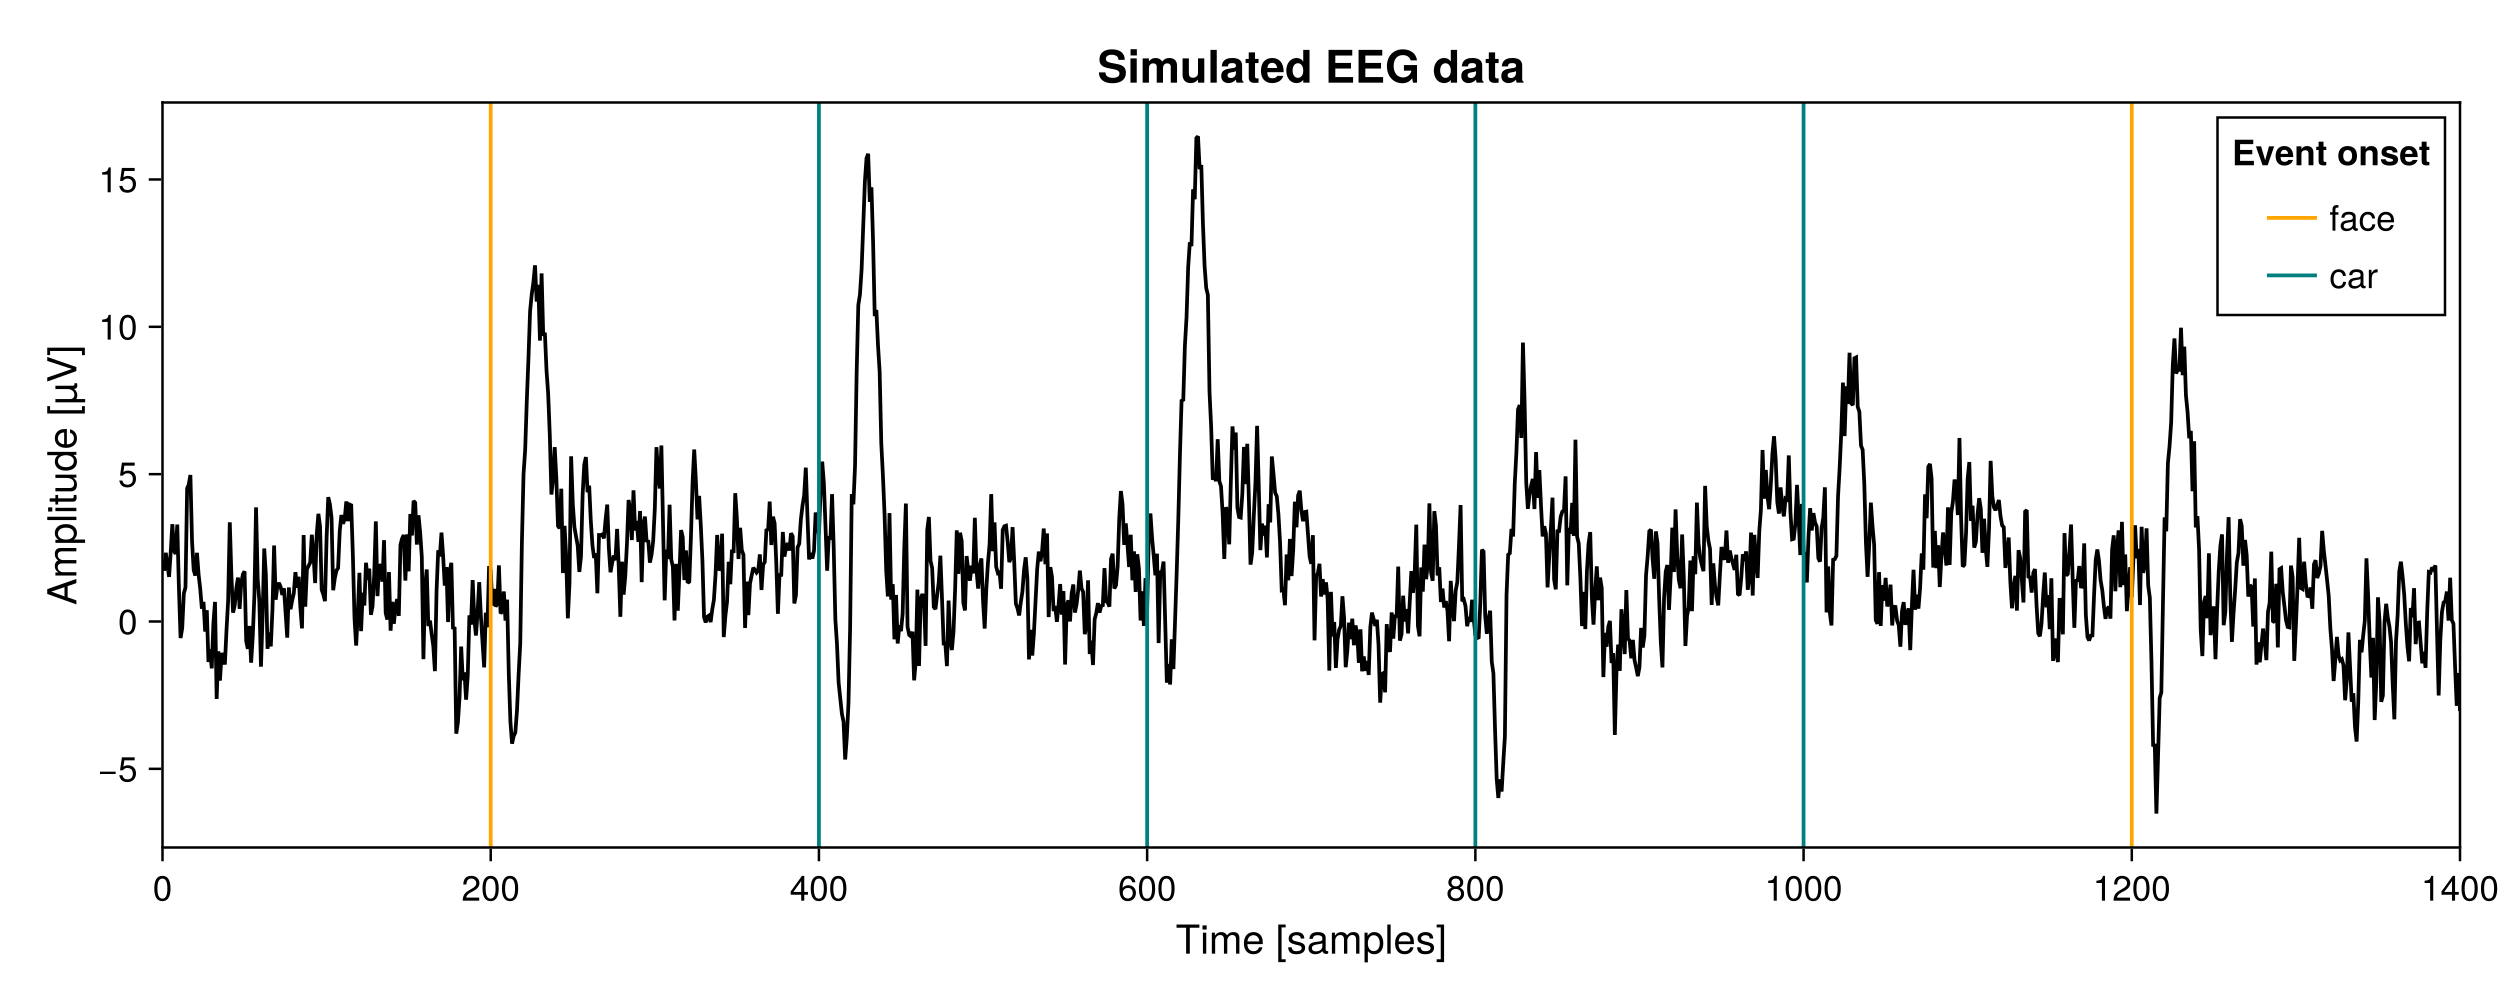 <?xml version="1.0" encoding="UTF-8"?>
<svg xmlns="http://www.w3.org/2000/svg" xmlns:xlink="http://www.w3.org/1999/xlink" width="1000pt" height="400pt" viewBox="0 0 1000 400" version="1.1">
<defs>
<g>
<symbol overflow="visible" id="glyph0-0-638c598d">
<path style="stroke:none;" d="M 0.312 -11.656 C 0.312 -11.656 0.312 0 0.312 0 C 0.312 0 7.516 0 7.516 0 C 7.516 0 7.516 -11.656 7.516 -11.656 C 7.516 -11.656 0.312 -11.656 0.312 -11.656 Z M 1.156 -0.828 C 1.156 -0.828 1.156 -10.828 1.156 -10.828 C 1.156 -10.828 6.688 -10.828 6.688 -10.828 C 6.688 -10.828 6.688 -0.828 6.688 -0.828 C 6.688 -0.828 1.156 -0.828 1.156 -0.828 Z M 1.156 -0.828 "/>
</symbol>
<symbol overflow="visible" id="glyph0-1-638c598d">
<path style="stroke:none;" d="M 9.484 -10.359 C 9.484 -10.359 5.656 -10.359 5.656 -10.359 C 5.656 -10.359 5.656 0 5.656 0 C 5.656 0 4.172 0 4.172 0 C 4.172 0 4.172 -10.359 4.172 -10.359 C 4.172 -10.359 0.344 -10.359 0.344 -10.359 C 0.344 -10.359 0.344 -11.656 0.344 -11.656 C 0.344 -11.656 9.484 -11.656 9.484 -11.656 C 9.484 -11.656 9.484 -10.359 9.484 -10.359 Z M 9.484 -10.359 "/>
</symbol>
<symbol overflow="visible" id="glyph0-2-638c598d">
<path style="stroke:none;" d="M 8.203 -3.812 C 8.203 -3.812 2.031 -3.812 2.031 -3.812 C 2.062 -1.891 3.109 -0.984 4.5 -0.984 C 5.562 -0.984 6.312 -1.438 6.688 -2.547 C 6.688 -2.547 8.031 -2.547 8.031 -2.547 C 7.703 -0.844 6.375 0.234 4.453 0.234 C 2.094 0.234 0.641 -1.391 0.641 -4.141 C 0.641 -6.891 2.141 -8.625 4.484 -8.625 C 6.047 -8.625 7.328 -7.797 7.875 -6.422 C 8.109 -5.797 8.203 -5.031 8.203 -3.812 Z M 6.781 -4.984 C 6.781 -6.297 5.781 -7.391 4.469 -7.391 C 3.125 -7.391 2.172 -6.391 2.062 -4.891 C 2.062 -4.891 6.766 -4.891 6.766 -4.891 C 6.781 -4.922 6.781 -4.984 6.781 -4.984 Z M 6.781 -4.984 "/>
</symbol>
<symbol overflow="visible" id="glyph0-3-638c598d">
<path style="stroke:none;" d=""/>
</symbol>
<symbol overflow="visible" id="glyph0-4-638c598d">
<path style="stroke:none;" d="M 4 3.391 C 4 3.391 1.031 3.391 1.031 3.391 C 1.031 3.391 1.031 -11.656 1.031 -11.656 C 1.031 -11.656 4 -11.656 4 -11.656 C 4 -11.656 4 -10.516 4 -10.516 C 4 -10.516 2.359 -10.516 2.359 -10.516 C 2.359 -10.516 2.359 2.234 2.359 2.234 C 2.359 2.234 4 2.234 4 2.234 C 4 2.234 4 3.391 4 3.391 Z M 4 3.391 "/>
</symbol>
<symbol overflow="visible" id="glyph1-0-638c598d">
<path style="stroke:none;" d="M 0.312 -11.656 C 0.312 -11.656 0.312 0 0.312 0 C 0.312 0 7.516 0 7.516 0 C 7.516 0 7.516 -11.656 7.516 -11.656 C 7.516 -11.656 0.312 -11.656 0.312 -11.656 Z M 1.156 -0.828 C 1.156 -0.828 1.156 -10.828 1.156 -10.828 C 1.156 -10.828 6.688 -10.828 6.688 -10.828 C 6.688 -10.828 6.688 -0.828 6.688 -0.828 C 6.688 -0.828 1.156 -0.828 1.156 -0.828 Z M 1.156 -0.828 "/>
</symbol>
<symbol overflow="visible" id="glyph1-1-638c598d">
<path style="stroke:none;" d="M 2.453 0 C 2.453 0 1.125 0 1.125 0 C 1.125 0 1.125 -8.391 1.125 -8.391 C 1.125 -8.391 2.453 -8.391 2.453 -8.391 C 2.453 -8.391 2.453 0 2.453 0 Z M 2.625 -9.641 C 2.625 -9.641 0.953 -9.641 0.953 -9.641 C 0.953 -9.641 0.953 -11.312 0.953 -11.312 C 0.953 -11.312 2.625 -11.312 2.625 -11.312 C 2.625 -11.312 2.625 -9.641 2.625 -9.641 Z M 2.625 -9.641 "/>
</symbol>
<symbol overflow="visible" id="glyph1-2-638c598d">
<path style="stroke:none;" d="M 12.156 0 C 12.156 0 10.828 0 10.828 0 C 10.828 0 10.828 -5.781 10.828 -5.781 C 10.828 -6.828 10.266 -7.453 9.297 -7.453 C 8.203 -7.453 7.312 -6.484 7.312 -5.266 C 7.312 -5.266 7.312 0 7.312 0 C 7.312 0 5.984 0 5.984 0 C 5.984 0 5.984 -5.781 5.984 -5.781 C 5.984 -6.844 5.422 -7.453 4.438 -7.453 C 3.344 -7.453 2.469 -6.484 2.469 -5.266 C 2.469 -5.266 2.469 0 2.469 0 C 2.469 0 1.141 0 1.141 0 C 1.141 0 1.141 -8.391 1.141 -8.391 C 1.141 -8.391 2.359 -8.391 2.359 -8.391 C 2.359 -8.391 2.359 -7.203 2.359 -7.203 C 3.078 -8.203 3.812 -8.625 4.922 -8.625 C 6.016 -8.625 6.688 -8.234 7.188 -7.344 C 7.969 -8.281 8.641 -8.625 9.766 -8.625 C 11.328 -8.625 12.156 -7.797 12.156 -6.281 C 12.156 -6.281 12.156 0 12.156 0 Z M 12.156 0 "/>
</symbol>
<symbol overflow="visible" id="glyph1-3-638c598d">
<path style="stroke:none;" d="M 7.344 -2.359 C 7.344 -0.734 6 0.234 3.891 0.234 C 1.703 0.234 0.609 -0.625 0.547 -2.562 C 0.547 -2.562 1.953 -2.562 1.953 -2.562 C 2.125 -1.281 2.797 -0.984 4 -0.984 C 5.172 -0.984 5.953 -1.453 5.953 -2.234 C 5.953 -2.844 5.578 -3.125 4.656 -3.344 C 4.656 -3.344 3.406 -3.641 3.406 -3.641 C 1.422 -4.125 0.75 -4.75 0.75 -6.062 C 0.75 -7.609 2.016 -8.625 3.969 -8.625 C 5.906 -8.625 6.984 -7.703 7.016 -6.047 C 7.016 -6.047 5.594 -6.047 5.594 -6.047 C 5.562 -6.922 4.984 -7.391 3.922 -7.391 C 2.828 -7.391 2.141 -6.891 2.141 -6.125 C 2.141 -5.531 2.609 -5.188 3.703 -4.922 C 3.703 -4.922 4.969 -4.625 4.969 -4.625 C 6.641 -4.219 7.344 -3.594 7.344 -2.359 Z M 7.344 -2.359 "/>
</symbol>
<symbol overflow="visible" id="glyph2-0-638c598d">
<path style="stroke:none;" d="M 0.312 -11.656 C 0.312 -11.656 0.312 0 0.312 0 C 0.312 0 7.516 0 7.516 0 C 7.516 0 7.516 -11.656 7.516 -11.656 C 7.516 -11.656 0.312 -11.656 0.312 -11.656 Z M 1.156 -0.828 C 1.156 -0.828 1.156 -10.828 1.156 -10.828 C 1.156 -10.828 6.688 -10.828 6.688 -10.828 C 6.688 -10.828 6.688 -0.828 6.688 -0.828 C 6.688 -0.828 1.156 -0.828 1.156 -0.828 Z M 1.156 -0.828 "/>
</symbol>
<symbol overflow="visible" id="glyph2-1-638c598d">
<path style="stroke:none;" d="M 8.562 -0.031 C 8.125 0.078 7.922 0.109 7.641 0.109 C 6.984 0.109 6.422 -0.359 6.266 -0.984 C 5.531 -0.203 4.5 0.234 3.422 0.234 C 1.734 0.234 0.672 -0.656 0.672 -2.172 C 0.672 -3.203 1.172 -3.953 2.141 -4.359 C 2.656 -4.562 2.938 -4.625 4.828 -4.859 C 5.891 -4.984 6.219 -5.234 6.219 -5.797 C 6.219 -5.797 6.219 -6.141 6.219 -6.141 C 6.219 -6.938 5.547 -7.391 4.359 -7.391 C 3.109 -7.391 2.5 -6.922 2.391 -5.906 C 2.391 -5.906 1.047 -5.906 1.047 -5.906 C 1.125 -7.844 2.375 -8.625 4.406 -8.625 C 6.469 -8.625 7.547 -7.828 7.547 -6.344 C 7.547 -6.344 7.547 -1.656 7.547 -1.656 C 7.547 -1.25 7.812 -1.016 8.266 -1.016 C 8.359 -1.016 8.422 -1.016 8.562 -1.047 C 8.562 -1.047 8.562 -0.031 8.562 -0.031 Z M 6.219 -2.891 C 6.219 -2.891 6.219 -4.141 6.219 -4.141 C 5.781 -3.938 5.484 -3.875 4.078 -3.688 C 2.656 -3.469 2.062 -3.094 2.062 -2.203 C 2.062 -1.297 2.672 -0.922 3.719 -0.922 C 5.016 -0.922 6.219 -1.703 6.219 -2.891 Z M 6.219 -2.891 "/>
</symbol>
<symbol overflow="visible" id="glyph2-2-638c598d">
<path style="stroke:none;" d="M 12.156 0 C 12.156 0 10.828 0 10.828 0 C 10.828 0 10.828 -5.781 10.828 -5.781 C 10.828 -6.828 10.266 -7.453 9.297 -7.453 C 8.203 -7.453 7.312 -6.484 7.312 -5.266 C 7.312 -5.266 7.312 0 7.312 0 C 7.312 0 5.984 0 5.984 0 C 5.984 0 5.984 -5.781 5.984 -5.781 C 5.984 -6.844 5.422 -7.453 4.438 -7.453 C 3.344 -7.453 2.469 -6.484 2.469 -5.266 C 2.469 -5.266 2.469 0 2.469 0 C 2.469 0 1.141 0 1.141 0 C 1.141 0 1.141 -8.391 1.141 -8.391 C 1.141 -8.391 2.359 -8.391 2.359 -8.391 C 2.359 -8.391 2.359 -7.203 2.359 -7.203 C 3.078 -8.203 3.812 -8.625 4.922 -8.625 C 6.016 -8.625 6.688 -8.234 7.188 -7.344 C 7.969 -8.281 8.641 -8.625 9.766 -8.625 C 11.328 -8.625 12.156 -7.797 12.156 -6.281 C 12.156 -6.281 12.156 0 12.156 0 Z M 12.156 0 "/>
</symbol>
<symbol overflow="visible" id="glyph2-3-638c598d">
<path style="stroke:none;" d="M 8.375 -4.109 C 8.375 -1.438 6.938 0.234 4.781 0.234 C 3.703 0.234 2.906 -0.141 2.203 -1.016 C 2.203 -1.016 2.203 3.484 2.203 3.484 C 2.203 3.484 0.875 3.484 0.875 3.484 C 0.875 3.484 0.875 -8.391 0.875 -8.391 C 0.875 -8.391 2.094 -8.391 2.094 -8.391 C 2.094 -8.391 2.094 -7.125 2.094 -7.125 C 2.719 -8.109 3.625 -8.625 4.766 -8.625 C 6.984 -8.625 8.375 -6.922 8.375 -4.109 Z M 6.969 -4.141 C 6.969 -6.141 6.016 -7.375 4.547 -7.375 C 3.141 -7.375 2.203 -6.094 2.203 -4.125 C 2.203 -2.156 3.141 -1.016 4.547 -1.016 C 6 -1.016 6.969 -2.234 6.969 -4.141 Z M 6.969 -4.141 "/>
</symbol>
<symbol overflow="visible" id="glyph2-4-638c598d">
<path style="stroke:none;" d="M 2.422 0 C 2.422 0 1.094 0 1.094 0 C 1.094 0 1.094 -11.656 1.094 -11.656 C 1.094 -11.656 2.422 -11.656 2.422 -11.656 C 2.422 -11.656 2.422 0 2.422 0 Z M 2.422 0 "/>
</symbol>
<symbol overflow="visible" id="glyph3-0-638c598d">
<path style="stroke:none;" d="M 0.312 -11.656 C 0.312 -11.656 0.312 0 0.312 0 C 0.312 0 7.516 0 7.516 0 C 7.516 0 7.516 -11.656 7.516 -11.656 C 7.516 -11.656 0.312 -11.656 0.312 -11.656 Z M 1.156 -0.828 C 1.156 -0.828 1.156 -10.828 1.156 -10.828 C 1.156 -10.828 6.688 -10.828 6.688 -10.828 C 6.688 -10.828 6.688 -0.828 6.688 -0.828 C 6.688 -0.828 1.156 -0.828 1.156 -0.828 Z M 1.156 -0.828 "/>
</symbol>
<symbol overflow="visible" id="glyph3-1-638c598d">
<path style="stroke:none;" d="M 8.203 -3.812 C 8.203 -3.812 2.031 -3.812 2.031 -3.812 C 2.062 -1.891 3.109 -0.984 4.5 -0.984 C 5.562 -0.984 6.312 -1.438 6.688 -2.547 C 6.688 -2.547 8.031 -2.547 8.031 -2.547 C 7.703 -0.844 6.375 0.234 4.453 0.234 C 2.094 0.234 0.641 -1.391 0.641 -4.141 C 0.641 -6.891 2.141 -8.625 4.484 -8.625 C 6.047 -8.625 7.328 -7.797 7.875 -6.422 C 8.109 -5.797 8.203 -5.031 8.203 -3.812 Z M 6.781 -4.984 C 6.781 -6.297 5.781 -7.391 4.469 -7.391 C 3.125 -7.391 2.172 -6.391 2.062 -4.891 C 2.062 -4.891 6.766 -4.891 6.766 -4.891 C 6.781 -4.922 6.781 -4.984 6.781 -4.984 Z M 6.781 -4.984 "/>
</symbol>
<symbol overflow="visible" id="glyph3-2-638c598d">
<path style="stroke:none;" d="M 7.344 -2.359 C 7.344 -0.734 6 0.234 3.891 0.234 C 1.703 0.234 0.609 -0.625 0.547 -2.562 C 0.547 -2.562 1.953 -2.562 1.953 -2.562 C 2.125 -1.281 2.797 -0.984 4 -0.984 C 5.172 -0.984 5.953 -1.453 5.953 -2.234 C 5.953 -2.844 5.578 -3.125 4.656 -3.344 C 4.656 -3.344 3.406 -3.641 3.406 -3.641 C 1.422 -4.125 0.75 -4.75 0.75 -6.062 C 0.75 -7.609 2.016 -8.625 3.969 -8.625 C 5.906 -8.625 6.984 -7.703 7.016 -6.047 C 7.016 -6.047 5.594 -6.047 5.594 -6.047 C 5.562 -6.922 4.984 -7.391 3.922 -7.391 C 2.828 -7.391 2.141 -6.891 2.141 -6.125 C 2.141 -5.531 2.609 -5.188 3.703 -4.922 C 3.703 -4.922 4.969 -4.625 4.969 -4.625 C 6.641 -4.219 7.344 -3.594 7.344 -2.359 Z M 7.344 -2.359 "/>
</symbol>
<symbol overflow="visible" id="glyph3-3-638c598d">
<path style="stroke:none;" d="M 3.344 3.391 C 3.344 3.391 0.375 3.391 0.375 3.391 C 0.375 3.391 0.375 2.234 0.375 2.234 C 0.375 2.234 2.016 2.234 2.016 2.234 C 2.016 2.234 2.016 -10.516 2.016 -10.516 C 2.016 -10.516 0.375 -10.516 0.375 -10.516 C 0.375 -10.516 0.375 -11.656 0.375 -11.656 C 0.375 -11.656 3.344 -11.656 3.344 -11.656 C 3.344 -11.656 3.344 3.391 3.344 3.391 Z M 3.344 3.391 "/>
</symbol>
<symbol overflow="visible" id="glyph4-0-638c598d">
<path style="stroke:none;" d="M 0.281 -10.203 C 0.281 -10.203 0.281 0 0.281 0 C 0.281 0 6.578 0 6.578 0 C 6.578 0 6.578 -10.203 6.578 -10.203 C 6.578 -10.203 0.281 -10.203 0.281 -10.203 Z M 1.016 -0.734 C 1.016 -0.734 1.016 -9.484 1.016 -9.484 C 1.016 -9.484 5.859 -9.484 5.859 -9.484 C 5.859 -9.484 5.859 -0.734 5.859 -0.734 C 5.859 -0.734 1.016 -0.734 1.016 -0.734 Z M 1.016 -0.734 "/>
</symbol>
<symbol overflow="visible" id="glyph4-1-638c598d">
<path style="stroke:none;" d="M 7.094 -4.781 C 7.094 -1.516 5.953 0.203 3.844 0.203 C 1.719 0.203 0.609 -1.516 0.609 -4.859 C 0.609 -8.188 1.703 -9.922 3.844 -9.922 C 6 -9.922 7.094 -8.219 7.094 -4.781 Z M 5.844 -4.891 C 5.844 -7.547 5.188 -8.828 3.844 -8.828 C 2.516 -8.828 1.859 -7.562 1.859 -4.844 C 1.859 -2.125 2.516 -0.812 3.828 -0.812 C 5.188 -0.812 5.844 -2.078 5.844 -4.891 Z M 5.844 -4.891 "/>
</symbol>
<symbol overflow="visible" id="glyph4-2-638c598d">
<path style="stroke:none;" d="M 7.156 -7.016 C 7.156 -5.797 6.438 -4.766 5.047 -4.016 C 5.047 -4.016 3.656 -3.266 3.656 -3.266 C 2.438 -2.547 1.984 -2.031 1.859 -1.219 C 1.859 -1.219 7.078 -1.219 7.078 -1.219 C 7.078 -1.219 7.078 0 7.078 0 C 7.078 0 0.469 0 0.469 0 C 0.594 -2.188 1.188 -3.125 3.266 -4.297 C 3.266 -4.297 4.547 -5.031 4.547 -5.031 C 5.438 -5.531 5.891 -6.203 5.891 -6.984 C 5.891 -8.047 5.047 -8.844 3.938 -8.844 C 2.719 -8.844 2.031 -8.141 1.938 -6.484 C 1.938 -6.484 0.703 -6.484 0.703 -6.484 C 0.766 -8.891 1.953 -9.922 3.969 -9.922 C 5.859 -9.922 7.156 -8.688 7.156 -7.016 Z M 7.156 -7.016 "/>
</symbol>
<symbol overflow="visible" id="glyph4-3-638c598d">
<path style="stroke:none;" d="M 7.281 -2.375 C 7.281 -2.375 5.812 -2.375 5.812 -2.375 C 5.812 -2.375 5.812 0 5.812 0 C 5.812 0 4.578 0 4.578 0 C 4.578 0 4.578 -2.375 4.578 -2.375 C 4.578 -2.375 0.391 -2.375 0.391 -2.375 C 0.391 -2.375 0.391 -3.688 0.391 -3.688 C 0.391 -3.688 4.906 -9.922 4.906 -9.922 C 4.906 -9.922 5.812 -9.922 5.812 -9.922 C 5.812 -9.922 5.812 -3.484 5.812 -3.484 C 5.812 -3.484 7.281 -3.484 7.281 -3.484 C 7.281 -3.484 7.281 -2.375 7.281 -2.375 Z M 4.578 -3.484 C 4.578 -3.484 4.578 -7.828 4.578 -7.828 C 4.578 -7.828 1.469 -3.484 1.469 -3.484 C 1.469 -3.484 4.578 -3.484 4.578 -3.484 Z M 4.578 -3.484 "/>
</symbol>
<symbol overflow="visible" id="glyph4-4-638c598d">
<path style="stroke:none;" d="M 7.188 -3.078 C 7.188 -1.141 5.828 0.203 3.938 0.203 C 1.672 0.203 0.609 -1.422 0.609 -4.516 C 0.609 -7.984 1.844 -9.922 4.156 -9.922 C 5.672 -9.922 6.734 -8.953 6.969 -7.344 C 6.969 -7.344 5.734 -7.344 5.734 -7.344 C 5.547 -8.281 4.938 -8.828 4.078 -8.828 C 2.656 -8.828 1.875 -7.484 1.859 -5.062 C 2.391 -5.797 3.156 -6.172 4.141 -6.172 C 5.922 -6.172 7.188 -4.922 7.188 -3.078 Z M 5.922 -2.984 C 5.922 -4.312 5.188 -5.078 3.984 -5.078 C 2.766 -5.078 1.938 -4.281 1.938 -3.047 C 1.938 -1.781 2.797 -0.875 3.953 -0.875 C 5.078 -0.875 5.922 -1.734 5.922 -2.984 Z M 5.922 -2.984 "/>
</symbol>
<symbol overflow="visible" id="glyph4-5-638c598d">
<path style="stroke:none;" d="M 7.188 -2.797 C 7.188 -1 5.812 0.203 3.844 0.203 C 1.891 0.203 0.516 -1 0.516 -2.812 C 0.516 -3.906 1.078 -4.672 2.219 -5.219 C 1.203 -5.859 0.875 -6.359 0.875 -7.281 C 0.875 -8.828 2.094 -9.922 3.844 -9.922 C 5.609 -9.922 6.828 -8.828 6.828 -7.281 C 6.828 -6.344 6.5 -5.844 5.469 -5.219 C 6.625 -4.672 7.188 -3.906 7.188 -2.797 Z M 5.578 -7.25 C 5.578 -8.219 4.906 -8.828 3.844 -8.828 C 2.812 -8.828 2.125 -8.219 2.125 -7.266 C 2.125 -6.328 2.812 -5.719 3.844 -5.719 C 4.891 -5.719 5.578 -6.328 5.578 -7.25 Z M 5.922 -2.781 C 5.922 -3.953 5.078 -4.672 3.844 -4.672 C 2.625 -4.672 1.781 -3.953 1.781 -2.781 C 1.781 -1.625 2.625 -0.875 3.828 -0.875 C 5.078 -0.875 5.922 -1.609 5.922 -2.781 Z M 5.922 -2.781 "/>
</symbol>
<symbol overflow="visible" id="glyph4-6-638c598d">
<path style="stroke:none;" d="M 4.859 0 C 4.859 0 3.625 0 3.625 0 C 3.625 0 3.625 -7.062 3.625 -7.062 C 3.625 -7.062 1.422 -7.062 1.422 -7.062 C 1.422 -7.062 1.422 -7.953 1.422 -7.953 C 3.328 -8.188 3.609 -8.406 4.047 -9.922 C 4.047 -9.922 4.859 -9.922 4.859 -9.922 C 4.859 -9.922 4.859 0 4.859 0 Z M 4.859 0 "/>
</symbol>
<symbol overflow="visible" id="glyph5-0-638c598d">
<path style="stroke:none;" d="M 0.281 -10.203 C 0.281 -10.203 0.281 0 0.281 0 C 0.281 0 6.578 0 6.578 0 C 6.578 0 6.578 -10.203 6.578 -10.203 C 6.578 -10.203 0.281 -10.203 0.281 -10.203 Z M 1.016 -0.734 C 1.016 -0.734 1.016 -9.484 1.016 -9.484 C 1.016 -9.484 5.859 -9.484 5.859 -9.484 C 5.859 -9.484 5.859 -0.734 5.859 -0.734 C 5.859 -0.734 1.016 -0.734 1.016 -0.734 Z M 1.016 -0.734 "/>
</symbol>
<symbol overflow="visible" id="glyph5-1-638c598d">
<path style="stroke:none;" d="M 7.094 -4.781 C 7.094 -1.516 5.953 0.203 3.844 0.203 C 1.719 0.203 0.609 -1.516 0.609 -4.859 C 0.609 -8.188 1.703 -9.922 3.844 -9.922 C 6 -9.922 7.094 -8.219 7.094 -4.781 Z M 5.844 -4.891 C 5.844 -7.547 5.188 -8.828 3.844 -8.828 C 2.516 -8.828 1.859 -7.562 1.859 -4.844 C 1.859 -2.125 2.516 -0.812 3.828 -0.812 C 5.188 -0.812 5.844 -2.078 5.844 -4.891 Z M 5.844 -4.891 "/>
</symbol>
<symbol overflow="visible" id="glyph6-0-638c598d">
<path style="stroke:none;" d="M 0.281 -10.203 C 0.281 -10.203 0.281 0 0.281 0 C 0.281 0 6.578 0 6.578 0 C 6.578 0 6.578 -10.203 6.578 -10.203 C 6.578 -10.203 0.281 -10.203 0.281 -10.203 Z M 1.016 -0.734 C 1.016 -0.734 1.016 -9.484 1.016 -9.484 C 1.016 -9.484 5.859 -9.484 5.859 -9.484 C 5.859 -9.484 5.859 -0.734 5.859 -0.734 C 5.859 -0.734 1.016 -0.734 1.016 -0.734 Z M 1.016 -0.734 "/>
</symbol>
<symbol overflow="visible" id="glyph6-1-638c598d">
<path style="stroke:none;" d="M 7.094 -4.781 C 7.094 -1.516 5.953 0.203 3.844 0.203 C 1.719 0.203 0.609 -1.516 0.609 -4.859 C 0.609 -8.188 1.703 -9.922 3.844 -9.922 C 6 -9.922 7.094 -8.219 7.094 -4.781 Z M 5.844 -4.891 C 5.844 -7.547 5.188 -8.828 3.844 -8.828 C 2.516 -8.828 1.859 -7.562 1.859 -4.844 C 1.859 -2.125 2.516 -0.812 3.828 -0.812 C 5.188 -0.812 5.844 -2.078 5.844 -4.891 Z M 5.844 -4.891 "/>
</symbol>
<symbol overflow="visible" id="glyph7-0-638c598d">
<path style="stroke:none;" d="M -11.656 -0.312 C -11.656 -0.312 0 -0.312 0 -0.312 C 0 -0.312 0 -7.516 0 -7.516 C 0 -7.516 -11.656 -7.516 -11.656 -7.516 C -11.656 -7.516 -11.656 -0.312 -11.656 -0.312 Z M -0.828 -1.156 C -0.828 -1.156 -10.828 -1.156 -10.828 -1.156 C -10.828 -1.156 -10.828 -6.688 -10.828 -6.688 C -10.828 -6.688 -0.828 -6.688 -0.828 -6.688 C -0.828 -6.688 -0.828 -1.156 -0.828 -1.156 Z M -0.828 -1.156 "/>
</symbol>
<symbol overflow="visible" id="glyph7-1-638c598d">
<path style="stroke:none;" d="M 0 -10.453 C 0 -10.453 0 -8.781 0 -8.781 C 0 -8.781 -3.5 -7.578 -3.5 -7.578 C -3.5 -7.578 -3.5 -3.094 -3.5 -3.094 C -3.5 -3.094 0 -1.859 0 -1.859 C 0 -1.859 0 -0.266 0 -0.266 C 0 -0.266 -11.656 -4.438 -11.656 -4.438 C -11.656 -4.438 -11.656 -6.359 -11.656 -6.359 C -11.656 -6.359 0 -10.453 0 -10.453 Z M -4.75 -7.172 C -4.75 -7.172 -10.062 -5.375 -10.062 -5.375 C -10.062 -5.375 -4.75 -3.453 -4.75 -3.453 C -4.75 -3.453 -4.75 -7.172 -4.75 -7.172 Z M -4.75 -7.172 "/>
</symbol>
<symbol overflow="visible" id="glyph7-2-638c598d">
<path style="stroke:none;" d="M 0 -12.156 C 0 -12.156 0 -10.828 0 -10.828 C 0 -10.828 -5.781 -10.828 -5.781 -10.828 C -6.828 -10.828 -7.453 -10.266 -7.453 -9.297 C -7.453 -8.203 -6.484 -7.312 -5.266 -7.312 C -5.266 -7.312 0 -7.312 0 -7.312 C 0 -7.312 0 -5.984 0 -5.984 C 0 -5.984 -5.781 -5.984 -5.781 -5.984 C -6.844 -5.984 -7.453 -5.422 -7.453 -4.438 C -7.453 -3.344 -6.484 -2.469 -5.266 -2.469 C -5.266 -2.469 0 -2.469 0 -2.469 C 0 -2.469 0 -1.141 0 -1.141 C 0 -1.141 -8.391 -1.141 -8.391 -1.141 C -8.391 -1.141 -8.391 -2.359 -8.391 -2.359 C -8.391 -2.359 -7.203 -2.359 -7.203 -2.359 C -8.203 -3.078 -8.625 -3.812 -8.625 -4.922 C -8.625 -6.016 -8.234 -6.688 -7.344 -7.188 C -8.281 -7.969 -8.625 -8.641 -8.625 -9.766 C -8.625 -11.328 -7.797 -12.156 -6.281 -12.156 C -6.281 -12.156 0 -12.156 0 -12.156 Z M 0 -12.156 "/>
</symbol>
<symbol overflow="visible" id="glyph7-3-638c598d">
<path style="stroke:none;" d="M 0 -4.062 C 0.078 -3.609 0.109 -3.297 0.109 -2.969 C 0.109 -1.938 -0.375 -1.359 -1.219 -1.359 C -1.219 -1.359 -7.297 -1.359 -7.297 -1.359 C -7.297 -1.359 -7.297 -0.219 -7.297 -0.219 C -7.297 -0.219 -8.391 -0.219 -8.391 -0.219 C -8.391 -0.219 -8.391 -1.359 -8.391 -1.359 C -8.391 -1.359 -10.688 -1.359 -10.688 -1.359 C -10.688 -1.359 -10.688 -2.688 -10.688 -2.688 C -10.688 -2.688 -8.391 -2.688 -8.391 -2.688 C -8.391 -2.688 -8.391 -4.062 -8.391 -4.062 C -8.391 -4.062 -7.297 -4.062 -7.297 -4.062 C -7.297 -4.062 -7.297 -2.688 -7.297 -2.688 C -7.297 -2.688 -1.812 -2.688 -1.812 -2.688 C -1.219 -2.688 -1.062 -2.844 -1.062 -3.422 C -1.062 -3.688 -1.078 -3.891 -1.125 -4.062 C -1.125 -4.062 0 -4.062 0 -4.062 Z M 0 -4.062 "/>
</symbol>
<symbol overflow="visible" id="glyph7-4-638c598d">
<path style="stroke:none;" d="M -3.812 -8.203 C -3.812 -8.203 -3.812 -2.031 -3.812 -2.031 C -1.891 -2.062 -0.984 -3.109 -0.984 -4.5 C -0.984 -5.562 -1.438 -6.312 -2.547 -6.688 C -2.547 -6.688 -2.547 -8.031 -2.547 -8.031 C -0.844 -7.703 0.234 -6.375 0.234 -4.453 C 0.234 -2.094 -1.391 -0.641 -4.141 -0.641 C -6.891 -0.641 -8.625 -2.141 -8.625 -4.484 C -8.625 -6.047 -7.797 -7.328 -6.422 -7.875 C -5.797 -8.109 -5.031 -8.203 -3.812 -8.203 Z M -4.984 -6.781 C -6.297 -6.781 -7.391 -5.781 -7.391 -4.469 C -7.391 -3.125 -6.391 -2.172 -4.891 -2.062 C -4.891 -2.062 -4.891 -6.766 -4.891 -6.766 C -4.922 -6.781 -4.984 -6.781 -4.984 -6.781 Z M -4.984 -6.781 "/>
</symbol>
<symbol overflow="visible" id="glyph7-5-638c598d">
<path style="stroke:none;" d=""/>
</symbol>
<symbol overflow="visible" id="glyph7-6-638c598d">
<path style="stroke:none;" d="M 0.219 -8.703 C 0.344 -8.281 0.375 -8.078 0.375 -7.797 C 0.375 -6.875 -0.047 -6.453 -0.953 -6.422 C -0.078 -5.797 0.375 -4.891 0.375 -3.812 C 0.375 -3.234 0.234 -2.766 -0.047 -2.375 C -0.047 -2.375 3.516 -2.375 3.516 -2.375 C 3.516 -2.375 3.516 -1.047 3.516 -1.047 C 3.516 -1.047 -8.391 -1.047 -8.391 -1.047 C -8.391 -1.047 -8.391 -2.375 -8.391 -2.375 C -8.391 -2.375 -2.453 -2.375 -2.453 -2.375 C -1.438 -2.375 -0.797 -3.047 -0.797 -4.078 C -0.797 -5.469 -1.922 -6.375 -3.625 -6.375 C -3.625 -6.375 -8.391 -6.375 -8.391 -6.375 C -8.391 -6.375 -8.391 -7.703 -8.391 -7.703 C -8.391 -7.703 -1.406 -7.703 -1.406 -7.703 C -0.969 -7.703 -0.75 -7.953 -0.75 -8.422 C -0.75 -8.484 -0.75 -8.547 -0.781 -8.703 C -0.781 -8.703 0.219 -8.703 0.219 -8.703 Z M 0.219 -8.703 "/>
</symbol>
<symbol overflow="visible" id="glyph8-0-638c598d">
<path style="stroke:none;" d="M -11.656 -0.312 C -11.656 -0.312 0 -0.312 0 -0.312 C 0 -0.312 0 -7.516 0 -7.516 C 0 -7.516 -11.656 -7.516 -11.656 -7.516 C -11.656 -7.516 -11.656 -0.312 -11.656 -0.312 Z M -0.828 -1.156 C -0.828 -1.156 -10.828 -1.156 -10.828 -1.156 C -10.828 -1.156 -10.828 -6.688 -10.828 -6.688 C -10.828 -6.688 -0.828 -6.688 -0.828 -6.688 C -0.828 -6.688 -0.828 -1.156 -0.828 -1.156 Z M -0.828 -1.156 "/>
</symbol>
<symbol overflow="visible" id="glyph8-1-638c598d">
<path style="stroke:none;" d="M -4.109 -8.375 C -1.438 -8.375 0.234 -6.938 0.234 -4.781 C 0.234 -3.703 -0.141 -2.906 -1.016 -2.203 C -1.016 -2.203 3.484 -2.203 3.484 -2.203 C 3.484 -2.203 3.484 -0.875 3.484 -0.875 C 3.484 -0.875 -8.391 -0.875 -8.391 -0.875 C -8.391 -0.875 -8.391 -2.094 -8.391 -2.094 C -8.391 -2.094 -7.125 -2.094 -7.125 -2.094 C -8.109 -2.719 -8.625 -3.625 -8.625 -4.766 C -8.625 -6.984 -6.922 -8.375 -4.109 -8.375 Z M -4.141 -6.969 C -6.141 -6.969 -7.375 -6.016 -7.375 -4.547 C -7.375 -3.141 -6.094 -2.203 -4.125 -2.203 C -2.156 -2.203 -1.016 -3.141 -1.016 -4.547 C -1.016 -6 -2.234 -6.969 -4.141 -6.969 Z M -4.141 -6.969 "/>
</symbol>
<symbol overflow="visible" id="glyph8-2-638c598d">
<path style="stroke:none;" d="M 0 -2.422 C 0 -2.422 0 -1.094 0 -1.094 C 0 -1.094 -11.656 -1.094 -11.656 -1.094 C -11.656 -1.094 -11.656 -2.422 -11.656 -2.422 C -11.656 -2.422 0 -2.422 0 -2.422 Z M 0 -2.422 "/>
</symbol>
<symbol overflow="visible" id="glyph8-3-638c598d">
<path style="stroke:none;" d="M 3.391 -4 C 3.391 -4 3.391 -1.031 3.391 -1.031 C 3.391 -1.031 -11.656 -1.031 -11.656 -1.031 C -11.656 -1.031 -11.656 -4 -11.656 -4 C -11.656 -4 -10.516 -4 -10.516 -4 C -10.516 -4 -10.516 -2.359 -10.516 -2.359 C -10.516 -2.359 2.234 -2.359 2.234 -2.359 C 2.234 -2.359 2.234 -4 2.234 -4 C 2.234 -4 3.391 -4 3.391 -4 Z M 3.391 -4 "/>
</symbol>
<symbol overflow="visible" id="glyph9-0-638c598d">
<path style="stroke:none;" d="M -11.656 -0.312 C -11.656 -0.312 0 -0.312 0 -0.312 C 0 -0.312 0 -7.516 0 -7.516 C 0 -7.516 -11.656 -7.516 -11.656 -7.516 C -11.656 -7.516 -11.656 -0.312 -11.656 -0.312 Z M -0.828 -1.156 C -0.828 -1.156 -10.828 -1.156 -10.828 -1.156 C -10.828 -1.156 -10.828 -6.688 -10.828 -6.688 C -10.828 -6.688 -0.828 -6.688 -0.828 -6.688 C -0.828 -6.688 -0.828 -1.156 -0.828 -1.156 Z M -0.828 -1.156 "/>
</symbol>
<symbol overflow="visible" id="glyph9-1-638c598d">
<path style="stroke:none;" d="M 0 -2.453 C 0 -2.453 0 -1.125 0 -1.125 C 0 -1.125 -8.391 -1.125 -8.391 -1.125 C -8.391 -1.125 -8.391 -2.453 -8.391 -2.453 C -8.391 -2.453 0 -2.453 0 -2.453 Z M -9.641 -2.625 C -9.641 -2.625 -9.641 -0.953 -9.641 -0.953 C -9.641 -0.953 -11.312 -0.953 -11.312 -0.953 C -11.312 -0.953 -11.312 -2.625 -11.312 -2.625 C -11.312 -2.625 -9.641 -2.625 -9.641 -2.625 Z M -9.641 -2.625 "/>
</symbol>
<symbol overflow="visible" id="glyph9-2-638c598d">
<path style="stroke:none;" d="M 0 -7.719 C 0 -7.719 0 -6.516 0 -6.516 C 0 -6.516 -1.297 -6.516 -1.297 -6.516 C -0.188 -5.734 0.234 -4.938 0.234 -3.719 C 0.234 -2.078 -0.656 -1.047 -2.047 -1.047 C -2.047 -1.047 -8.391 -1.047 -8.391 -1.047 C -8.391 -1.047 -8.391 -2.375 -8.391 -2.375 C -8.391 -2.375 -2.578 -2.375 -2.578 -2.375 C -1.562 -2.375 -0.922 -3.047 -0.922 -4.094 C -0.922 -5.484 -2.047 -6.391 -3.766 -6.391 C -3.766 -6.391 -8.391 -6.391 -8.391 -6.391 C -8.391 -6.391 -8.391 -7.719 -8.391 -7.719 C -8.391 -7.719 0 -7.719 0 -7.719 Z M 0 -7.719 "/>
</symbol>
<symbol overflow="visible" id="glyph9-3-638c598d">
<path style="stroke:none;" d="M 0 -7.922 C 0 -7.922 0 -6.734 0 -6.734 C 0 -6.734 -1.234 -6.734 -1.234 -6.734 C -0.188 -6.016 0.234 -5.219 0.234 -4.062 C 0.234 -1.812 -1.438 -0.422 -4.266 -0.422 C -6.938 -0.422 -8.625 -1.844 -8.625 -4.016 C -8.625 -5.141 -8.172 -6.031 -7.328 -6.594 C -7.328 -6.594 -11.656 -6.594 -11.656 -6.594 C -11.656 -6.594 -11.656 -7.922 -11.656 -7.922 C -11.656 -7.922 0 -7.922 0 -7.922 Z M -4.156 -6.594 C -6.094 -6.594 -7.375 -5.688 -7.375 -4.234 C -7.375 -2.781 -6.141 -1.812 -4.188 -1.812 C -2.234 -1.812 -1.016 -2.781 -1.016 -4.25 C -1.016 -5.656 -2.219 -6.594 -4.156 -6.594 Z M -4.156 -6.594 "/>
</symbol>
<symbol overflow="visible" id="glyph10-0-638c598d">
<path style="stroke:none;" d="M -11.656 -0.312 C -11.656 -0.312 0 -0.312 0 -0.312 C 0 -0.312 0 -7.516 0 -7.516 C 0 -7.516 -11.656 -7.516 -11.656 -7.516 C -11.656 -7.516 -11.656 -0.312 -11.656 -0.312 Z M -0.828 -1.156 C -0.828 -1.156 -10.828 -1.156 -10.828 -1.156 C -10.828 -1.156 -10.828 -6.688 -10.828 -6.688 C -10.828 -6.688 -0.828 -6.688 -0.828 -6.688 C -0.828 -6.688 -0.828 -1.156 -0.828 -1.156 Z M -0.828 -1.156 "/>
</symbol>
<symbol overflow="visible" id="glyph10-1-638c598d">
<path style="stroke:none;" d="M -11.656 -10.312 C -11.656 -10.312 0 -6.266 0 -6.266 C 0 -6.266 0 -4.672 0 -4.672 C 0 -4.672 -11.656 -0.484 -11.656 -0.484 C -11.656 -0.484 -11.656 -2.078 -11.656 -2.078 C -11.656 -2.078 -1.797 -5.5 -1.797 -5.5 C -1.797 -5.5 -11.656 -8.734 -11.656 -8.734 C -11.656 -8.734 -11.656 -10.312 -11.656 -10.312 Z M -11.656 -10.312 "/>
</symbol>
<symbol overflow="visible" id="glyph11-0-638c598d">
<path style="stroke:none;" d="M -11.656 -0.312 C -11.656 -0.312 0 -0.312 0 -0.312 C 0 -0.312 0 -7.516 0 -7.516 C 0 -7.516 -11.656 -7.516 -11.656 -7.516 C -11.656 -7.516 -11.656 -0.312 -11.656 -0.312 Z M -0.828 -1.156 C -0.828 -1.156 -10.828 -1.156 -10.828 -1.156 C -10.828 -1.156 -10.828 -6.688 -10.828 -6.688 C -10.828 -6.688 -0.828 -6.688 -0.828 -6.688 C -0.828 -6.688 -0.828 -1.156 -0.828 -1.156 Z M -0.828 -1.156 "/>
</symbol>
<symbol overflow="visible" id="glyph11-1-638c598d">
<path style="stroke:none;" d="M 3.391 -3.344 C 3.391 -3.344 3.391 -0.375 3.391 -0.375 C 3.391 -0.375 2.234 -0.375 2.234 -0.375 C 2.234 -0.375 2.234 -2.016 2.234 -2.016 C 2.234 -2.016 -10.516 -2.016 -10.516 -2.016 C -10.516 -2.016 -10.516 -0.375 -10.516 -0.375 C -10.516 -0.375 -11.656 -0.375 -11.656 -0.375 C -11.656 -0.375 -11.656 -3.344 -11.656 -3.344 C -11.656 -3.344 3.391 -3.344 3.391 -3.344 Z M 3.391 -3.344 "/>
</symbol>
<symbol overflow="visible" id="glyph12-0-638c598d">
<path style="stroke:none;" d="M 0.281 -10.203 C 0.281 -10.203 0.281 0 0.281 0 C 0.281 0 6.578 0 6.578 0 C 6.578 0 6.578 -10.203 6.578 -10.203 C 6.578 -10.203 0.281 -10.203 0.281 -10.203 Z M 1.016 -0.734 C 1.016 -0.734 1.016 -9.484 1.016 -9.484 C 1.016 -9.484 5.859 -9.484 5.859 -9.484 C 5.859 -9.484 5.859 -0.734 5.859 -0.734 C 5.859 -0.734 1.016 -0.734 1.016 -0.734 Z M 1.016 -0.734 "/>
</symbol>
<symbol overflow="visible" id="glyph12-1-638c598d">
<path style="stroke:none;" d="M 7.219 -3.031 C 7.219 -3.031 0.953 -3.031 0.953 -3.031 C 0.953 -3.031 0.953 -3.969 0.953 -3.969 C 0.953 -3.969 7.219 -3.969 7.219 -3.969 C 7.219 -3.969 7.219 -3.031 7.219 -3.031 Z M 7.219 -3.031 "/>
</symbol>
<symbol overflow="visible" id="glyph12-2-638c598d">
<path style="stroke:none;" d="M 7.188 -3.297 C 7.188 -1.188 5.781 0.203 3.781 0.203 C 2.016 0.203 0.891 -0.578 0.484 -2.547 C 0.484 -2.547 1.719 -2.547 1.719 -2.547 C 2.016 -1.422 2.672 -0.875 3.75 -0.875 C 5.094 -0.875 5.922 -1.688 5.922 -3.125 C 5.922 -4.594 5.078 -5.453 3.75 -5.453 C 2.984 -5.453 2.5 -5.203 1.938 -4.516 C 1.938 -4.516 0.797 -4.516 0.797 -4.516 C 0.797 -4.516 1.547 -9.719 1.547 -9.719 C 1.547 -9.719 6.656 -9.719 6.656 -9.719 C 6.656 -9.719 6.656 -8.5 6.656 -8.5 C 6.656 -8.5 2.531 -8.5 2.531 -8.5 C 2.531 -8.5 2.141 -5.938 2.141 -5.938 C 2.719 -6.359 3.281 -6.531 3.969 -6.531 C 5.875 -6.531 7.188 -5.25 7.188 -3.297 Z M 7.188 -3.297 "/>
</symbol>
<symbol overflow="visible" id="glyph13-0-638c598d">
<path style="stroke:none;" d="M 0.281 -10.203 C 0.281 -10.203 0.281 0 0.281 0 C 0.281 0 6.578 0 6.578 0 C 6.578 0 6.578 -10.203 6.578 -10.203 C 6.578 -10.203 0.281 -10.203 0.281 -10.203 Z M 1.016 -0.734 C 1.016 -0.734 1.016 -9.484 1.016 -9.484 C 1.016 -9.484 5.859 -9.484 5.859 -9.484 C 5.859 -9.484 5.859 -0.734 5.859 -0.734 C 5.859 -0.734 1.016 -0.734 1.016 -0.734 Z M 1.016 -0.734 "/>
</symbol>
<symbol overflow="visible" id="glyph13-1-638c598d">
<path style="stroke:none;" d="M 7.094 -4.781 C 7.094 -1.516 5.953 0.203 3.844 0.203 C 1.719 0.203 0.609 -1.516 0.609 -4.859 C 0.609 -8.188 1.703 -9.922 3.844 -9.922 C 6 -9.922 7.094 -8.219 7.094 -4.781 Z M 5.844 -4.891 C 5.844 -7.547 5.188 -8.828 3.844 -8.828 C 2.516 -8.828 1.859 -7.562 1.859 -4.844 C 1.859 -2.125 2.516 -0.812 3.828 -0.812 C 5.188 -0.812 5.844 -2.078 5.844 -4.891 Z M 5.844 -4.891 "/>
</symbol>
<symbol overflow="visible" id="glyph14-0-638c598d">
<path style="stroke:none;" d="M 0.281 -10.203 C 0.281 -10.203 0.281 0 0.281 0 C 0.281 0 6.578 0 6.578 0 C 6.578 0 6.578 -10.203 6.578 -10.203 C 6.578 -10.203 0.281 -10.203 0.281 -10.203 Z M 1.016 -0.734 C 1.016 -0.734 1.016 -9.484 1.016 -9.484 C 1.016 -9.484 5.859 -9.484 5.859 -9.484 C 5.859 -9.484 5.859 -0.734 5.859 -0.734 C 5.859 -0.734 1.016 -0.734 1.016 -0.734 Z M 1.016 -0.734 "/>
</symbol>
<symbol overflow="visible" id="glyph14-1-638c598d">
<path style="stroke:none;" d="M 7.188 -3.297 C 7.188 -1.188 5.781 0.203 3.781 0.203 C 2.016 0.203 0.891 -0.578 0.484 -2.547 C 0.484 -2.547 1.719 -2.547 1.719 -2.547 C 2.016 -1.422 2.672 -0.875 3.75 -0.875 C 5.094 -0.875 5.922 -1.688 5.922 -3.125 C 5.922 -4.594 5.078 -5.453 3.75 -5.453 C 2.984 -5.453 2.5 -5.203 1.938 -4.516 C 1.938 -4.516 0.797 -4.516 0.797 -4.516 C 0.797 -4.516 1.547 -9.719 1.547 -9.719 C 1.547 -9.719 6.656 -9.719 6.656 -9.719 C 6.656 -9.719 6.656 -8.5 6.656 -8.5 C 6.656 -8.5 2.531 -8.5 2.531 -8.5 C 2.531 -8.5 2.141 -5.938 2.141 -5.938 C 2.719 -6.359 3.281 -6.531 3.969 -6.531 C 5.875 -6.531 7.188 -5.25 7.188 -3.297 Z M 7.188 -3.297 "/>
</symbol>
<symbol overflow="visible" id="glyph14-2-638c598d">
<path style="stroke:none;" d="M 7.094 -4.781 C 7.094 -1.516 5.953 0.203 3.844 0.203 C 1.719 0.203 0.609 -1.516 0.609 -4.859 C 0.609 -8.188 1.703 -9.922 3.844 -9.922 C 6 -9.922 7.094 -8.219 7.094 -4.781 Z M 5.844 -4.891 C 5.844 -7.547 5.188 -8.828 3.844 -8.828 C 2.516 -8.828 1.859 -7.562 1.859 -4.844 C 1.859 -2.125 2.516 -0.812 3.828 -0.812 C 5.188 -0.812 5.844 -2.078 5.844 -4.891 Z M 5.844 -4.891 "/>
</symbol>
<symbol overflow="visible" id="glyph15-0-638c598d">
<path style="stroke:none;" d="M 0.281 -10.203 C 0.281 -10.203 0.281 0 0.281 0 C 0.281 0 6.578 0 6.578 0 C 6.578 0 6.578 -10.203 6.578 -10.203 C 6.578 -10.203 0.281 -10.203 0.281 -10.203 Z M 1.016 -0.734 C 1.016 -0.734 1.016 -9.484 1.016 -9.484 C 1.016 -9.484 5.859 -9.484 5.859 -9.484 C 5.859 -9.484 5.859 -0.734 5.859 -0.734 C 5.859 -0.734 1.016 -0.734 1.016 -0.734 Z M 1.016 -0.734 "/>
</symbol>
<symbol overflow="visible" id="glyph15-1-638c598d">
<path style="stroke:none;" d="M 4.859 0 C 4.859 0 3.625 0 3.625 0 C 3.625 0 3.625 -7.062 3.625 -7.062 C 3.625 -7.062 1.422 -7.062 1.422 -7.062 C 1.422 -7.062 1.422 -7.953 1.422 -7.953 C 3.328 -8.188 3.609 -8.406 4.047 -9.922 C 4.047 -9.922 4.859 -9.922 4.859 -9.922 C 4.859 -9.922 4.859 0 4.859 0 Z M 4.859 0 "/>
</symbol>
<symbol overflow="visible" id="glyph15-2-638c598d">
<path style="stroke:none;" d="M 6.672 -2.516 C 6.531 -0.844 5.438 0.203 3.688 0.203 C 1.688 0.203 0.438 -1.234 0.438 -3.594 C 0.438 -6.031 1.719 -7.547 3.703 -7.547 C 5.328 -7.547 6.453 -6.656 6.594 -4.875 C 6.594 -4.875 5.422 -4.875 5.422 -4.875 C 5.281 -5.891 4.656 -6.469 3.688 -6.469 C 2.406 -6.469 1.656 -5.438 1.656 -3.594 C 1.656 -1.859 2.422 -0.875 3.703 -0.875 C 4.703 -0.875 5.312 -1.344 5.5 -2.516 C 5.5 -2.516 6.672 -2.516 6.672 -2.516 Z M 6.672 -2.516 "/>
</symbol>
<symbol overflow="visible" id="glyph15-3-638c598d">
<path style="stroke:none;" d="M 7.484 -0.031 C 7.109 0.062 6.938 0.094 6.688 0.094 C 6.125 0.094 5.609 -0.312 5.484 -0.875 C 4.844 -0.188 3.938 0.203 3 0.203 C 1.516 0.203 0.594 -0.578 0.594 -1.906 C 0.594 -2.797 1.016 -3.453 1.875 -3.812 C 2.328 -3.984 2.578 -4.047 4.234 -4.25 C 5.156 -4.375 5.453 -4.578 5.453 -5.062 C 5.453 -5.062 5.453 -5.375 5.453 -5.375 C 5.453 -6.078 4.859 -6.469 3.812 -6.469 C 2.719 -6.469 2.188 -6.062 2.094 -5.172 C 2.094 -5.172 0.906 -5.172 0.906 -5.172 C 0.984 -6.859 2.078 -7.547 3.844 -7.547 C 5.656 -7.547 6.609 -6.844 6.609 -5.547 C 6.609 -5.547 6.609 -1.453 6.609 -1.453 C 6.609 -1.094 6.828 -0.875 7.234 -0.875 C 7.312 -0.875 7.359 -0.875 7.484 -0.906 C 7.484 -0.906 7.484 -0.031 7.484 -0.031 Z M 5.453 -2.531 C 5.453 -2.531 5.453 -3.625 5.453 -3.625 C 5.047 -3.438 4.797 -3.391 3.562 -3.219 C 2.328 -3.031 1.812 -2.703 1.812 -1.938 C 1.812 -1.141 2.344 -0.812 3.25 -0.812 C 4.375 -0.812 5.453 -1.484 5.453 -2.531 Z M 5.453 -2.531 "/>
</symbol>
<symbol overflow="visible" id="glyph15-4-638c598d">
<path style="stroke:none;" d="M 4.5 -6.312 C 2.688 -6.281 2.141 -5.453 2.141 -3.812 C 2.141 -3.812 2.141 0 2.141 0 C 2.141 0 0.984 0 0.984 0 C 0.984 0 0.984 -7.344 0.984 -7.344 C 0.984 -7.344 2.047 -7.344 2.047 -7.344 C 2.047 -7.344 2.047 -6 2.047 -6 C 2.719 -7.094 3.297 -7.547 4.047 -7.547 C 4.203 -7.547 4.297 -7.531 4.5 -7.5 C 4.5 -7.5 4.5 -6.312 4.5 -6.312 Z M 4.5 -6.312 "/>
</symbol>
<symbol overflow="visible" id="glyph16-0-638c598d">
<path style="stroke:none;" d="M 0.281 -10.203 C 0.281 -10.203 0.281 0 0.281 0 C 0.281 0 6.578 0 6.578 0 C 6.578 0 6.578 -10.203 6.578 -10.203 C 6.578 -10.203 0.281 -10.203 0.281 -10.203 Z M 1.016 -0.734 C 1.016 -0.734 1.016 -9.484 1.016 -9.484 C 1.016 -9.484 5.859 -9.484 5.859 -9.484 C 5.859 -9.484 5.859 -0.734 5.859 -0.734 C 5.859 -0.734 1.016 -0.734 1.016 -0.734 Z M 1.016 -0.734 "/>
</symbol>
<symbol overflow="visible" id="glyph16-1-638c598d">
<path style="stroke:none;" d="M 4.859 0 C 4.859 0 3.625 0 3.625 0 C 3.625 0 3.625 -7.062 3.625 -7.062 C 3.625 -7.062 1.422 -7.062 1.422 -7.062 C 1.422 -7.062 1.422 -7.953 1.422 -7.953 C 3.328 -8.188 3.609 -8.406 4.047 -9.922 C 4.047 -9.922 4.859 -9.922 4.859 -9.922 C 4.859 -9.922 4.859 0 4.859 0 Z M 4.859 0 "/>
</symbol>
<symbol overflow="visible" id="glyph16-2-638c598d">
<path style="stroke:none;" d="M 3.609 -6.391 C 3.609 -6.391 2.391 -6.391 2.391 -6.391 C 2.391 -6.391 2.391 0 2.391 0 C 2.391 0 1.234 0 1.234 0 C 1.234 0 1.234 -6.391 1.234 -6.391 C 1.234 -6.391 0.25 -6.391 0.25 -6.391 C 0.25 -6.391 0.25 -7.344 0.25 -7.344 C 0.25 -7.344 1.234 -7.344 1.234 -7.344 C 1.234 -7.344 1.234 -8.578 1.234 -8.578 C 1.234 -9.625 1.875 -10.25 2.953 -10.25 C 3.188 -10.25 3.344 -10.234 3.609 -10.172 C 3.609 -10.172 3.609 -9.219 3.609 -9.219 C 3.344 -9.219 3.297 -9.219 3.203 -9.219 C 2.672 -9.219 2.391 -8.969 2.391 -8.484 C 2.391 -8.484 2.391 -7.344 2.391 -7.344 C 2.391 -7.344 3.609 -7.344 3.609 -7.344 C 3.609 -7.344 3.609 -6.391 3.609 -6.391 Z M 3.609 -6.391 "/>
</symbol>
<symbol overflow="visible" id="glyph16-3-638c598d">
<path style="stroke:none;" d="M 7.484 -0.031 C 7.109 0.062 6.938 0.094 6.688 0.094 C 6.125 0.094 5.609 -0.312 5.484 -0.875 C 4.844 -0.188 3.938 0.203 3 0.203 C 1.516 0.203 0.594 -0.578 0.594 -1.906 C 0.594 -2.797 1.016 -3.453 1.875 -3.812 C 2.328 -3.984 2.578 -4.047 4.234 -4.25 C 5.156 -4.375 5.453 -4.578 5.453 -5.062 C 5.453 -5.062 5.453 -5.375 5.453 -5.375 C 5.453 -6.078 4.859 -6.469 3.812 -6.469 C 2.719 -6.469 2.188 -6.062 2.094 -5.172 C 2.094 -5.172 0.906 -5.172 0.906 -5.172 C 0.984 -6.859 2.078 -7.547 3.844 -7.547 C 5.656 -7.547 6.609 -6.844 6.609 -5.547 C 6.609 -5.547 6.609 -1.453 6.609 -1.453 C 6.609 -1.094 6.828 -0.875 7.234 -0.875 C 7.312 -0.875 7.359 -0.875 7.484 -0.906 C 7.484 -0.906 7.484 -0.031 7.484 -0.031 Z M 5.453 -2.531 C 5.453 -2.531 5.453 -3.625 5.453 -3.625 C 5.047 -3.438 4.797 -3.391 3.562 -3.219 C 2.328 -3.031 1.812 -2.703 1.812 -1.938 C 1.812 -1.141 2.344 -0.812 3.25 -0.812 C 4.375 -0.812 5.453 -1.484 5.453 -2.531 Z M 5.453 -2.531 "/>
</symbol>
<symbol overflow="visible" id="glyph16-4-638c598d">
<path style="stroke:none;" d="M 6.672 -2.516 C 6.531 -0.844 5.438 0.203 3.688 0.203 C 1.688 0.203 0.438 -1.234 0.438 -3.594 C 0.438 -6.031 1.719 -7.547 3.703 -7.547 C 5.328 -7.547 6.453 -6.656 6.594 -4.875 C 6.594 -4.875 5.422 -4.875 5.422 -4.875 C 5.281 -5.891 4.656 -6.469 3.688 -6.469 C 2.406 -6.469 1.656 -5.438 1.656 -3.594 C 1.656 -1.859 2.422 -0.875 3.703 -0.875 C 4.703 -0.875 5.312 -1.344 5.5 -2.516 C 5.5 -2.516 6.672 -2.516 6.672 -2.516 Z M 6.672 -2.516 "/>
</symbol>
<symbol overflow="visible" id="glyph16-5-638c598d">
<path style="stroke:none;" d="M 7.188 -3.328 C 7.188 -3.328 1.781 -3.328 1.781 -3.328 C 1.812 -1.656 2.719 -0.875 3.938 -0.875 C 4.875 -0.875 5.531 -1.266 5.859 -2.219 C 5.859 -2.219 7.031 -2.219 7.031 -2.219 C 6.734 -0.734 5.578 0.203 3.891 0.203 C 1.828 0.203 0.562 -1.219 0.562 -3.625 C 0.562 -6.031 1.875 -7.547 3.922 -7.547 C 5.297 -7.547 6.406 -6.812 6.891 -5.609 C 7.094 -5.062 7.188 -4.391 7.188 -3.328 Z M 5.938 -4.375 C 5.938 -5.516 5.047 -6.469 3.906 -6.469 C 2.734 -6.469 1.906 -5.594 1.812 -4.281 C 1.812 -4.281 5.922 -4.281 5.922 -4.281 C 5.938 -4.312 5.938 -4.375 5.938 -4.375 Z M 5.938 -4.375 "/>
</symbol>
<symbol overflow="visible" id="glyph17-0-638c598d">
<path style="stroke:none;" d="M 0.281 -10.203 C 0.281 -10.203 0.281 0 0.281 0 C 0.281 0 6.578 0 6.578 0 C 6.578 0 6.578 -10.203 6.578 -10.203 C 6.578 -10.203 0.281 -10.203 0.281 -10.203 Z M 1.016 -0.734 C 1.016 -0.734 1.016 -9.484 1.016 -9.484 C 1.016 -9.484 5.859 -9.484 5.859 -9.484 C 5.859 -9.484 5.859 -0.734 5.859 -0.734 C 5.859 -0.734 1.016 -0.734 1.016 -0.734 Z M 1.016 -0.734 "/>
</symbol>
<symbol overflow="visible" id="glyph17-1-638c598d">
<path style="stroke:none;" d="M 7.188 -3.297 C 7.188 -1.188 5.781 0.203 3.781 0.203 C 2.016 0.203 0.891 -0.578 0.484 -2.547 C 0.484 -2.547 1.719 -2.547 1.719 -2.547 C 2.016 -1.422 2.672 -0.875 3.75 -0.875 C 5.094 -0.875 5.922 -1.688 5.922 -3.125 C 5.922 -4.594 5.078 -5.453 3.75 -5.453 C 2.984 -5.453 2.5 -5.203 1.938 -4.516 C 1.938 -4.516 0.797 -4.516 0.797 -4.516 C 0.797 -4.516 1.547 -9.719 1.547 -9.719 C 1.547 -9.719 6.656 -9.719 6.656 -9.719 C 6.656 -9.719 6.656 -8.5 6.656 -8.5 C 6.656 -8.5 2.531 -8.5 2.531 -8.5 C 2.531 -8.5 2.141 -5.938 2.141 -5.938 C 2.719 -6.359 3.281 -6.531 3.969 -6.531 C 5.875 -6.531 7.188 -5.25 7.188 -3.297 Z M 7.188 -3.297 "/>
</symbol>
<symbol overflow="visible" id="glyph18-0-638c598d">
<path style="stroke:none;" d="M 0.359 -13.125 C 0.359 -13.125 0.359 0 0.359 0 C 0.359 0 8.453 0 8.453 0 C 8.453 0 8.453 -13.125 8.453 -13.125 C 8.453 -13.125 0.359 -13.125 0.359 -13.125 Z M 1.297 -0.938 C 1.297 -0.938 1.297 -12.188 1.297 -12.188 C 1.297 -12.188 7.531 -12.188 7.531 -12.188 C 7.531 -12.188 7.531 -0.938 7.531 -0.938 C 7.531 -0.938 1.297 -0.938 1.297 -0.938 Z M 1.297 -0.938 "/>
</symbol>
<symbol overflow="visible" id="glyph18-1-638c598d">
<path style="stroke:none;" d="M 11.391 -3.938 C 11.391 -1.281 9.391 0.219 6.016 0.219 C 2.656 0.219 0.578 -1.312 0.578 -4.125 C 0.578 -4.125 3.203 -4.125 3.203 -4.125 C 3.203 -2.719 4.312 -1.938 6.156 -1.938 C 7.797 -1.938 8.797 -2.516 8.797 -3.625 C 8.797 -4.688 8.141 -5.062 6.344 -5.422 C 6.344 -5.422 4.5 -5.781 4.5 -5.781 C 1.844 -6.297 0.812 -7.25 0.812 -9.312 C 0.812 -11.859 2.625 -13.344 5.781 -13.344 C 8.984 -13.344 10.922 -11.891 10.922 -9.125 C 10.922 -9.125 8.406 -9.125 8.406 -9.125 C 8.406 -10.453 7.359 -11.172 5.656 -11.172 C 4.266 -11.172 3.391 -10.547 3.391 -9.562 C 3.391 -8.609 3.938 -8.219 5.875 -7.844 C 5.875 -7.844 7.922 -7.453 7.922 -7.453 C 10.344 -6.984 11.391 -6.016 11.391 -3.938 Z M 11.391 -3.938 "/>
</symbol>
<symbol overflow="visible" id="glyph18-2-638c598d">
<path style="stroke:none;" d="M 3.719 0 C 3.719 0 1.203 0 1.203 0 C 1.203 0 1.203 -9.719 1.203 -9.719 C 1.203 -9.719 3.719 -9.719 3.719 -9.719 C 3.719 -9.719 3.719 0 3.719 0 Z M 3.766 -10.891 C 3.766 -10.891 1.234 -10.891 1.234 -10.891 C 1.234 -10.891 1.234 -13.406 1.234 -13.406 C 1.234 -13.406 3.766 -13.406 3.766 -13.406 C 3.766 -13.406 3.766 -10.891 3.766 -10.891 Z M 3.766 -10.891 "/>
</symbol>
<symbol overflow="visible" id="glyph18-3-638c598d">
<path style="stroke:none;" d="M 9.734 0 C 9.734 0 7.219 0 7.219 0 C 7.219 0 7.219 -1.281 7.219 -1.281 C 6.5 -0.328 5.609 0.156 4.297 0.156 C 2.234 0.156 1.047 -1.062 1.047 -3.203 C 1.047 -3.203 1.047 -9.719 1.047 -9.719 C 1.047 -9.719 3.562 -9.719 3.562 -9.719 C 3.562 -9.719 3.562 -3.719 3.562 -3.719 C 3.562 -2.562 4.109 -1.984 5.188 -1.984 C 6.406 -1.984 7.219 -2.734 7.219 -3.891 C 7.219 -3.891 7.219 -9.719 7.219 -9.719 C 7.219 -9.719 9.734 -9.719 9.734 -9.719 C 9.734 -9.719 9.734 0 9.734 0 Z M 9.734 0 "/>
</symbol>
<symbol overflow="visible" id="glyph18-4-638c598d">
<path style="stroke:none;" d="M 9.812 0 C 9.812 0 7.297 0 7.297 0 C 7.297 0 7.297 -1.109 7.297 -1.109 C 6.656 -0.281 5.812 0.156 4.609 0.156 C 2.031 0.156 0.516 -2.094 0.516 -4.844 C 0.516 -7.781 2.281 -9.875 4.609 -9.875 C 5.812 -9.875 6.656 -9.438 7.297 -8.453 C 7.297 -8.453 7.297 -13.125 7.297 -13.125 C 7.297 -13.125 9.812 -13.125 9.812 -13.125 C 9.812 -13.125 9.812 0 9.812 0 Z M 7.297 -4.812 C 7.297 -6.656 6.438 -7.781 5.172 -7.781 C 3.906 -7.781 3.047 -6.641 3.047 -4.844 C 3.047 -3.062 3.906 -1.938 5.172 -1.938 C 6.422 -1.938 7.297 -3.047 7.297 -4.812 Z M 7.297 -4.812 "/>
</symbol>
<symbol overflow="visible" id="glyph18-5-638c598d">
<path style="stroke:none;" d=""/>
</symbol>
<symbol overflow="visible" id="glyph18-6-638c598d">
<path style="stroke:none;" d="M 11.234 0 C 11.234 0 1.422 0 1.422 0 C 1.422 0 1.422 -13.125 1.422 -13.125 C 1.422 -13.125 10.906 -13.125 10.906 -13.125 C 10.906 -13.125 10.906 -10.875 10.906 -10.875 C 10.906 -10.875 4.125 -10.875 4.125 -10.875 C 4.125 -10.875 4.125 -7.906 4.125 -7.906 C 4.125 -7.906 10.406 -7.906 10.406 -7.906 C 10.406 -7.906 10.406 -5.656 10.406 -5.656 C 10.406 -5.656 4.125 -5.656 4.125 -5.656 C 4.125 -5.656 4.125 -2.25 4.125 -2.25 C 4.125 -2.25 11.234 -2.25 11.234 -2.25 C 11.234 -2.25 11.234 0 11.234 0 Z M 11.234 0 "/>
</symbol>
<symbol overflow="visible" id="glyph18-7-638c598d">
<path style="stroke:none;" d="M 12.797 0 C 12.797 0 11.172 0 11.172 0 C 11.172 0 10.859 -1.797 10.859 -1.797 C 9.844 -0.406 8.656 0.219 6.891 0.219 C 3.344 0.219 0.75 -2.594 0.75 -6.562 C 0.75 -10.656 3.328 -13.344 7.109 -13.344 C 10.281 -13.344 12.469 -11.625 12.797 -8.922 C 12.797 -8.922 10.266 -8.922 10.266 -8.922 C 9.734 -10.453 8.609 -11.031 7.125 -11.031 C 4.844 -11.031 3.453 -9.438 3.453 -6.609 C 3.453 -3.906 5.016 -2.094 7.203 -2.094 C 8.797 -2.094 10.344 -3.172 10.531 -4.812 C 10.531 -4.812 7.547 -4.812 7.547 -4.812 C 7.547 -4.812 7.547 -7.062 7.547 -7.062 C 7.547 -7.062 12.797 -7.062 12.797 -7.062 C 12.797 -7.062 12.797 0 12.797 0 Z M 12.797 0 "/>
</symbol>
<symbol overflow="visible" id="glyph18-8-638c598d">
<path style="stroke:none;" d="M 9.438 0 C 9.438 0 6.703 0 6.703 0 C 6.469 -0.281 6.406 -0.719 6.406 -1.219 C 5.531 -0.312 4.531 0.156 3.453 0.156 C 1.844 0.156 0.5 -0.734 0.5 -2.625 C 0.5 -4.391 1.438 -5.219 3.359 -5.562 C 3.359 -5.562 4.375 -5.734 4.375 -5.734 C 5.641 -5.953 6.391 -5.844 6.391 -6.875 C 6.391 -7.531 5.906 -7.844 4.938 -7.844 C 3.688 -7.844 3.281 -7.531 3.156 -6.516 C 3.156 -6.516 0.719 -6.516 0.719 -6.516 C 0.875 -8.766 2.25 -9.875 4.875 -9.875 C 7.5 -9.875 8.859 -8.875 8.859 -6.891 C 8.859 -6.891 8.859 -1.5 8.859 -1.5 C 8.859 -0.984 8.984 -0.719 9.438 -0.312 C 9.438 -0.312 9.438 0 9.438 0 Z M 6.391 -4.156 C 6.391 -4.156 6.391 -4.594 6.391 -4.594 C 6.109 -4.453 6 -4.406 5.328 -4.281 C 5.328 -4.281 4.469 -4.125 4.469 -4.125 C 3.422 -3.922 3.031 -3.656 3.031 -2.922 C 3.031 -2.203 3.547 -1.875 4.391 -1.875 C 5.672 -1.875 6.391 -2.703 6.391 -4.156 Z M 6.391 -4.156 "/>
</symbol>
<symbol overflow="visible" id="glyph18-9-638c598d">
<path style="stroke:none;" d="M 5.422 0 C 4.969 0.016 4.516 0.078 3.953 0.078 C 2.297 0.078 1.5 -0.562 1.5 -2.094 C 1.5 -2.094 1.5 -7.844 1.5 -7.844 C 1.5 -7.844 0.25 -7.844 0.25 -7.844 C 0.25 -7.844 0.25 -9.516 0.25 -9.516 C 0.25 -9.516 1.5 -9.516 1.5 -9.516 C 1.5 -9.516 1.5 -12.125 1.5 -12.125 C 1.5 -12.125 4.016 -12.125 4.016 -12.125 C 4.016 -12.125 4.016 -9.516 4.016 -9.516 C 4.016 -9.516 5.422 -9.516 5.422 -9.516 C 5.422 -9.516 5.422 -7.844 5.422 -7.844 C 5.422 -7.844 4.016 -7.844 4.016 -7.844 C 4.016 -7.844 4.016 -2.766 4.016 -2.766 C 4.016 -1.906 4.172 -1.703 4.844 -1.703 C 5.016 -1.703 5.172 -1.734 5.422 -1.766 C 5.422 -1.766 5.422 0 5.422 0 Z M 5.422 0 "/>
</symbol>
<symbol overflow="visible" id="glyph19-0-638c598d">
<path style="stroke:none;" d="M 0.359 -13.125 C 0.359 -13.125 0.359 0 0.359 0 C 0.359 0 8.453 0 8.453 0 C 8.453 0 8.453 -13.125 8.453 -13.125 C 8.453 -13.125 0.359 -13.125 0.359 -13.125 Z M 1.297 -0.938 C 1.297 -0.938 1.297 -12.188 1.297 -12.188 C 1.297 -12.188 7.531 -12.188 7.531 -12.188 C 7.531 -12.188 7.531 -0.938 7.531 -0.938 C 7.531 -0.938 1.297 -0.938 1.297 -0.938 Z M 1.297 -0.938 "/>
</symbol>
<symbol overflow="visible" id="glyph19-1-638c598d">
<path style="stroke:none;" d="M 14.828 0 C 14.828 0 12.312 0 12.312 0 C 12.312 0 12.312 -6.484 12.312 -6.484 C 12.312 -7.25 11.797 -7.734 10.938 -7.734 C 9.859 -7.734 9.219 -7.016 9.219 -5.828 C 9.219 -5.828 9.219 0 9.219 0 C 9.219 0 6.703 0 6.703 0 C 6.703 0 6.703 -6.484 6.703 -6.484 C 6.703 -7.25 6.172 -7.734 5.328 -7.734 C 4.25 -7.734 3.594 -7.016 3.594 -5.828 C 3.594 -5.828 3.594 0 3.594 0 C 3.594 0 1.078 0 1.078 0 C 1.078 0 1.078 -9.719 1.078 -9.719 C 1.078 -9.719 3.578 -9.719 3.578 -9.719 C 3.578 -9.719 3.578 -8.516 3.578 -8.516 C 4.406 -9.5 5.125 -9.875 6.25 -9.875 C 7.453 -9.875 8.422 -9.359 8.891 -8.438 C 9.641 -9.453 10.516 -9.875 11.734 -9.875 C 13.688 -9.875 14.828 -8.766 14.828 -6.875 C 14.828 -6.875 14.828 0 14.828 0 Z M 14.828 0 "/>
</symbol>
<symbol overflow="visible" id="glyph19-2-638c598d">
<path style="stroke:none;" d="M 9.453 -4.5 C 9.453 -4.5 9.438 -4.188 9.438 -4.188 C 9.438 -4.188 2.922 -4.188 2.922 -4.188 C 2.984 -2.297 3.75 -1.766 4.938 -1.766 C 5.844 -1.766 6.641 -2.031 6.859 -2.734 C 6.859 -2.734 9.344 -2.734 9.344 -2.734 C 8.781 -0.828 7.016 0.156 4.844 0.156 C 2.094 0.156 0.391 -1.625 0.391 -4.734 C 0.391 -7.984 2.109 -9.875 4.891 -9.875 C 7.766 -9.875 9.453 -7.844 9.453 -4.5 Z M 6.828 -5.875 C 6.703 -7.25 5.938 -7.953 4.859 -7.953 C 3.75 -7.953 3.109 -7.219 2.953 -5.875 C 2.953 -5.875 6.828 -5.875 6.828 -5.875 Z M 6.828 -5.875 "/>
</symbol>
<symbol overflow="visible" id="glyph20-0-638c598d">
<path style="stroke:none;" d="M 0.359 -13.125 C 0.359 -13.125 0.359 0 0.359 0 C 0.359 0 8.453 0 8.453 0 C 8.453 0 8.453 -13.125 8.453 -13.125 C 8.453 -13.125 0.359 -13.125 0.359 -13.125 Z M 1.297 -0.938 C 1.297 -0.938 1.297 -12.188 1.297 -12.188 C 1.297 -12.188 7.531 -12.188 7.531 -12.188 C 7.531 -12.188 7.531 -0.938 7.531 -0.938 C 7.531 -0.938 1.297 -0.938 1.297 -0.938 Z M 1.297 -0.938 "/>
</symbol>
<symbol overflow="visible" id="glyph20-1-638c598d">
<path style="stroke:none;" d="M 3.719 0 C 3.719 0 1.203 0 1.203 0 C 1.203 0 1.203 -13.125 1.203 -13.125 C 1.203 -13.125 3.719 -13.125 3.719 -13.125 C 3.719 -13.125 3.719 0 3.719 0 Z M 3.719 0 "/>
</symbol>
<symbol overflow="visible" id="glyph20-2-638c598d">
<path style="stroke:none;" d="M 5.422 0 C 4.969 0.016 4.516 0.078 3.953 0.078 C 2.297 0.078 1.5 -0.562 1.5 -2.094 C 1.5 -2.094 1.5 -7.844 1.5 -7.844 C 1.5 -7.844 0.25 -7.844 0.25 -7.844 C 0.25 -7.844 0.25 -9.516 0.25 -9.516 C 0.25 -9.516 1.5 -9.516 1.5 -9.516 C 1.5 -9.516 1.5 -12.125 1.5 -12.125 C 1.5 -12.125 4.016 -12.125 4.016 -12.125 C 4.016 -12.125 4.016 -9.516 4.016 -9.516 C 4.016 -9.516 5.422 -9.516 5.422 -9.516 C 5.422 -9.516 5.422 -7.844 5.422 -7.844 C 5.422 -7.844 4.016 -7.844 4.016 -7.844 C 4.016 -7.844 4.016 -2.766 4.016 -2.766 C 4.016 -1.906 4.172 -1.703 4.844 -1.703 C 5.016 -1.703 5.172 -1.734 5.422 -1.766 C 5.422 -1.766 5.422 0 5.422 0 Z M 5.422 0 "/>
</symbol>
<symbol overflow="visible" id="glyph21-0-638c598d">
<path style="stroke:none;" d="M 0.359 -13.125 C 0.359 -13.125 0.359 0 0.359 0 C 0.359 0 8.453 0 8.453 0 C 8.453 0 8.453 -13.125 8.453 -13.125 C 8.453 -13.125 0.359 -13.125 0.359 -13.125 Z M 1.297 -0.938 C 1.297 -0.938 1.297 -12.188 1.297 -12.188 C 1.297 -12.188 7.531 -12.188 7.531 -12.188 C 7.531 -12.188 7.531 -0.938 7.531 -0.938 C 7.531 -0.938 1.297 -0.938 1.297 -0.938 Z M 1.297 -0.938 "/>
</symbol>
<symbol overflow="visible" id="glyph21-1-638c598d">
<path style="stroke:none;" d="M 9.438 0 C 9.438 0 6.703 0 6.703 0 C 6.469 -0.281 6.406 -0.719 6.406 -1.219 C 5.531 -0.312 4.531 0.156 3.453 0.156 C 1.844 0.156 0.5 -0.734 0.5 -2.625 C 0.5 -4.391 1.438 -5.219 3.359 -5.562 C 3.359 -5.562 4.375 -5.734 4.375 -5.734 C 5.641 -5.953 6.391 -5.844 6.391 -6.875 C 6.391 -7.531 5.906 -7.844 4.938 -7.844 C 3.688 -7.844 3.281 -7.531 3.156 -6.516 C 3.156 -6.516 0.719 -6.516 0.719 -6.516 C 0.875 -8.766 2.25 -9.875 4.875 -9.875 C 7.5 -9.875 8.859 -8.875 8.859 -6.891 C 8.859 -6.891 8.859 -1.5 8.859 -1.5 C 8.859 -0.984 8.984 -0.719 9.438 -0.312 C 9.438 -0.312 9.438 0 9.438 0 Z M 6.391 -4.156 C 6.391 -4.156 6.391 -4.594 6.391 -4.594 C 6.109 -4.453 6 -4.406 5.328 -4.281 C 5.328 -4.281 4.469 -4.125 4.469 -4.125 C 3.422 -3.922 3.031 -3.656 3.031 -2.922 C 3.031 -2.203 3.547 -1.875 4.391 -1.875 C 5.672 -1.875 6.391 -2.703 6.391 -4.156 Z M 6.391 -4.156 "/>
</symbol>
<symbol overflow="visible" id="glyph21-2-638c598d">
<path style="stroke:none;" d=""/>
</symbol>
<symbol overflow="visible" id="glyph22-0-638c598d">
<path style="stroke:none;" d="M 0.359 -13.125 C 0.359 -13.125 0.359 0 0.359 0 C 0.359 0 8.453 0 8.453 0 C 8.453 0 8.453 -13.125 8.453 -13.125 C 8.453 -13.125 0.359 -13.125 0.359 -13.125 Z M 1.297 -0.938 C 1.297 -0.938 1.297 -12.188 1.297 -12.188 C 1.297 -12.188 7.531 -12.188 7.531 -12.188 C 7.531 -12.188 7.531 -0.938 7.531 -0.938 C 7.531 -0.938 1.297 -0.938 1.297 -0.938 Z M 1.297 -0.938 "/>
</symbol>
<symbol overflow="visible" id="glyph22-1-638c598d">
<path style="stroke:none;" d="M 11.234 0 C 11.234 0 1.422 0 1.422 0 C 1.422 0 1.422 -13.125 1.422 -13.125 C 1.422 -13.125 10.906 -13.125 10.906 -13.125 C 10.906 -13.125 10.906 -10.875 10.906 -10.875 C 10.906 -10.875 4.125 -10.875 4.125 -10.875 C 4.125 -10.875 4.125 -7.906 4.125 -7.906 C 4.125 -7.906 10.406 -7.906 10.406 -7.906 C 10.406 -7.906 10.406 -5.656 10.406 -5.656 C 10.406 -5.656 4.125 -5.656 4.125 -5.656 C 4.125 -5.656 4.125 -2.25 4.125 -2.25 C 4.125 -2.25 11.234 -2.25 11.234 -2.25 C 11.234 -2.25 11.234 0 11.234 0 Z M 11.234 0 "/>
</symbol>
<symbol overflow="visible" id="glyph22-2-638c598d">
<path style="stroke:none;" d="M 9.438 0 C 9.438 0 6.703 0 6.703 0 C 6.469 -0.281 6.406 -0.719 6.406 -1.219 C 5.531 -0.312 4.531 0.156 3.453 0.156 C 1.844 0.156 0.5 -0.734 0.5 -2.625 C 0.5 -4.391 1.438 -5.219 3.359 -5.562 C 3.359 -5.562 4.375 -5.734 4.375 -5.734 C 5.641 -5.953 6.391 -5.844 6.391 -6.875 C 6.391 -7.531 5.906 -7.844 4.938 -7.844 C 3.688 -7.844 3.281 -7.531 3.156 -6.516 C 3.156 -6.516 0.719 -6.516 0.719 -6.516 C 0.875 -8.766 2.25 -9.875 4.875 -9.875 C 7.5 -9.875 8.859 -8.875 8.859 -6.891 C 8.859 -6.891 8.859 -1.5 8.859 -1.5 C 8.859 -0.984 8.984 -0.719 9.438 -0.312 C 9.438 -0.312 9.438 0 9.438 0 Z M 6.391 -4.156 C 6.391 -4.156 6.391 -4.594 6.391 -4.594 C 6.109 -4.453 6 -4.406 5.328 -4.281 C 5.328 -4.281 4.469 -4.125 4.469 -4.125 C 3.422 -3.922 3.031 -3.656 3.031 -2.922 C 3.031 -2.203 3.547 -1.875 4.391 -1.875 C 5.672 -1.875 6.391 -2.703 6.391 -4.156 Z M 6.391 -4.156 "/>
</symbol>
<symbol overflow="visible" id="glyph23-0-638c598d">
<path style="stroke:none;" d="M 0.281 -10.203 C 0.281 -10.203 0.281 0 0.281 0 C 0.281 0 6.578 0 6.578 0 C 6.578 0 6.578 -10.203 6.578 -10.203 C 6.578 -10.203 0.281 -10.203 0.281 -10.203 Z M 1.016 -0.734 C 1.016 -0.734 1.016 -9.484 1.016 -9.484 C 1.016 -9.484 5.859 -9.484 5.859 -9.484 C 5.859 -9.484 5.859 -0.734 5.859 -0.734 C 5.859 -0.734 1.016 -0.734 1.016 -0.734 Z M 1.016 -0.734 "/>
</symbol>
<symbol overflow="visible" id="glyph23-1-638c598d">
<path style="stroke:none;" d="M 8.734 0 C 8.734 0 1.109 0 1.109 0 C 1.109 0 1.109 -10.203 1.109 -10.203 C 1.109 -10.203 8.484 -10.203 8.484 -10.203 C 8.484 -10.203 8.484 -8.453 8.484 -8.453 C 8.484 -8.453 3.203 -8.453 3.203 -8.453 C 3.203 -8.453 3.203 -6.141 3.203 -6.141 C 3.203 -6.141 8.094 -6.141 8.094 -6.141 C 8.094 -6.141 8.094 -4.391 8.094 -4.391 C 8.094 -4.391 3.203 -4.391 3.203 -4.391 C 3.203 -4.391 3.203 -1.75 3.203 -1.75 C 3.203 -1.75 8.734 -1.75 8.734 -1.75 C 8.734 -1.75 8.734 0 8.734 0 Z M 8.734 0 "/>
</symbol>
<symbol overflow="visible" id="glyph23-2-638c598d">
<path style="stroke:none;" d="M 7.5 -7.562 C 7.5 -7.562 4.906 0 4.906 0 C 4.906 0 2.844 0 2.844 0 C 2.844 0 0.203 -7.562 0.203 -7.562 C 0.203 -7.562 2.266 -7.562 2.266 -7.562 C 2.266 -7.562 3.906 -2.031 3.906 -2.031 C 3.906 -2.031 5.438 -7.562 5.438 -7.562 C 5.438 -7.562 7.5 -7.562 7.5 -7.562 Z M 7.5 -7.562 "/>
</symbol>
<symbol overflow="visible" id="glyph23-3-638c598d">
<path style="stroke:none;" d="M 7.344 -3.5 C 7.344 -3.5 7.344 -3.266 7.344 -3.266 C 7.344 -3.266 2.266 -3.266 2.266 -3.266 C 2.328 -1.797 2.906 -1.375 3.844 -1.375 C 4.547 -1.375 5.172 -1.578 5.328 -2.125 C 5.328 -2.125 7.266 -2.125 7.266 -2.125 C 6.828 -0.641 5.453 0.125 3.766 0.125 C 1.625 0.125 0.312 -1.266 0.312 -3.688 C 0.312 -6.219 1.641 -7.688 3.812 -7.688 C 6.031 -7.688 7.344 -6.109 7.344 -3.5 Z M 5.312 -4.562 C 5.203 -5.641 4.625 -6.188 3.781 -6.188 C 2.906 -6.188 2.422 -5.609 2.297 -4.562 C 2.297 -4.562 5.312 -4.562 5.312 -4.562 Z M 5.312 -4.562 "/>
</symbol>
<symbol overflow="visible" id="glyph23-4-638c598d">
<path style="stroke:none;" d="M 7.641 0 C 7.641 0 5.688 0 5.688 0 C 5.688 0 5.688 -4.656 5.688 -4.656 C 5.688 -5.562 5.266 -6.016 4.422 -6.016 C 3.469 -6.016 2.844 -5.438 2.844 -4.531 C 2.844 -4.531 2.844 0 2.844 0 C 2.844 0 0.875 0 0.875 0 C 0.875 0 0.875 -7.562 0.875 -7.562 C 0.875 -7.562 2.844 -7.562 2.844 -7.562 C 2.844 -7.562 2.844 -6.469 2.844 -6.469 C 3.406 -7.312 4.094 -7.688 5.109 -7.688 C 6.719 -7.688 7.641 -6.734 7.641 -5.062 C 7.641 -5.062 7.641 0 7.641 0 Z M 7.641 0 "/>
</symbol>
<symbol overflow="visible" id="glyph23-5-638c598d">
<path style="stroke:none;" d="M 4.219 0 C 3.859 0.016 3.516 0.062 3.078 0.062 C 1.797 0.062 1.156 -0.438 1.156 -1.625 C 1.156 -1.625 1.156 -6.109 1.156 -6.109 C 1.156 -6.109 0.203 -6.109 0.203 -6.109 C 0.203 -6.109 0.203 -7.406 0.203 -7.406 C 0.203 -7.406 1.156 -7.406 1.156 -7.406 C 1.156 -7.406 1.156 -9.438 1.156 -9.438 C 1.156 -9.438 3.125 -9.438 3.125 -9.438 C 3.125 -9.438 3.125 -7.406 3.125 -7.406 C 3.125 -7.406 4.219 -7.406 4.219 -7.406 C 4.219 -7.406 4.219 -6.109 4.219 -6.109 C 4.219 -6.109 3.125 -6.109 3.125 -6.109 C 3.125 -6.109 3.125 -2.156 3.125 -2.156 C 3.125 -1.484 3.25 -1.328 3.766 -1.328 C 3.906 -1.328 4.016 -1.344 4.219 -1.375 C 4.219 -1.375 4.219 0 4.219 0 Z M 4.219 0 "/>
</symbol>
<symbol overflow="visible" id="glyph23-6-638c598d">
<path style="stroke:none;" d=""/>
</symbol>
<symbol overflow="visible" id="glyph23-7-638c598d">
<path style="stroke:none;" d="M 7.969 -3.719 C 7.969 -1.297 6.531 0.125 4.234 0.125 C 1.906 0.125 0.484 -1.281 0.484 -3.781 C 0.484 -6.266 1.906 -7.688 4.219 -7.688 C 6.578 -7.688 7.969 -6.281 7.969 -3.719 Z M 6 -3.75 C 6 -5.234 5.312 -6.109 4.234 -6.109 C 3.156 -6.109 2.453 -5.219 2.453 -3.781 C 2.453 -2.344 3.156 -1.453 4.234 -1.453 C 5.281 -1.453 6 -2.344 6 -3.75 Z M 6 -3.75 "/>
</symbol>
<symbol overflow="visible" id="glyph23-8-638c598d">
<path style="stroke:none;" d="M 7.281 -2.234 C 7.281 -0.719 6.109 0.125 3.969 0.125 C 1.688 0.125 0.469 -0.734 0.406 -2.391 C 0.406 -2.391 2.328 -2.391 2.328 -2.391 C 2.484 -1.578 2.969 -1.406 3.859 -1.406 C 4.781 -1.406 5.312 -1.594 5.312 -2.062 C 5.312 -2.266 5.156 -2.422 4.656 -2.578 C 4.656 -2.578 2.328 -3.297 2.328 -3.297 C 0.922 -3.734 0.672 -4.234 0.672 -5.172 C 0.672 -6.719 1.859 -7.688 3.781 -7.688 C 5.812 -7.688 7.047 -6.719 7.062 -5.125 C 7.062 -5.125 5.188 -5.125 5.188 -5.125 C 5.172 -5.812 4.703 -6.141 3.766 -6.141 C 3.078 -6.141 2.625 -5.859 2.625 -5.453 C 2.625 -5.141 2.766 -5.016 3.312 -4.859 C 3.312 -4.859 5.797 -4.141 5.797 -4.141 C 6.797 -3.844 7.281 -3.203 7.281 -2.344 C 7.281 -2.344 7.281 -2.234 7.281 -2.234 Z M 7.281 -2.234 "/>
</symbol>
</g>
<clipPath id="clip1-638c598d">
  <path d="M 65 50 L 984 50 L 984 330 L 65 330 Z M 65 50 "/>
</clipPath>
<clipPath id="clip2-638c598d">
  <path d="M 195 41 L 198 41 L 198 339 L 195 339 Z M 195 41 "/>
</clipPath>
<clipPath id="clip3-638c598d">
  <path d="M 326 41 L 329 41 L 329 339 L 326 339 Z M 326 41 "/>
</clipPath>
<clipPath id="clip4-638c598d">
  <path d="M 458 41 L 460 41 L 460 339 L 458 339 Z M 458 41 "/>
</clipPath>
<clipPath id="clip5-638c598d">
  <path d="M 589 41 L 591 41 L 591 339 L 589 339 Z M 589 41 "/>
</clipPath>
<clipPath id="clip6-638c598d">
  <path d="M 720 41 L 723 41 L 723 339 L 720 339 Z M 720 41 "/>
</clipPath>
<clipPath id="clip7-638c598d">
  <path d="M 851 41 L 854 41 L 854 339 L 851 339 Z M 851 41 "/>
</clipPath>
</defs>
<g id="surface1-638c598d">
<rect x="0" y="0" width="1000" height="400" style="fill:rgb(100%,100%,100%);fill-opacity:1;stroke:none;"/>
<path style=" stroke:none;fill-rule:nonzero;fill:rgb(100%,100%,100%);fill-opacity:1;" d="M 65 339 L 984 339 L 984 41 L 65 41 Z M 65 339 "/>
<g style="fill:rgb(0%,0%,0%);fill-opacity:1;">
  <use xlink:href="#glyph0-1-638c598d" x="470.268" y="381.462"/>
</g>
<g style="fill:rgb(0%,0%,0%);fill-opacity:1;">
  <use xlink:href="#glyph1-1-638c598d" x="480.044" y="381.462"/>
</g>
<g style="fill:rgb(0%,0%,0%);fill-opacity:1;">
  <use xlink:href="#glyph1-2-638c598d" x="483.596" y="381.462"/>
</g>
<g style="fill:rgb(0%,0%,0%);fill-opacity:1;">
  <use xlink:href="#glyph0-2-638c598d" x="496.924" y="381.462"/>
</g>
<g style="fill:rgb(0%,0%,0%);fill-opacity:1;">
  <use xlink:href="#glyph0-3-638c598d" x="505.82" y="381.462"/>
</g>
<g style="fill:rgb(0%,0%,0%);fill-opacity:1;">
  <use xlink:href="#glyph0-4-638c598d" x="510.268" y="381.462"/>
</g>
<g style="fill:rgb(0%,0%,0%);fill-opacity:1;">
  <use xlink:href="#glyph1-3-638c598d" x="514.716" y="381.462"/>
</g>
<g style="fill:rgb(0%,0%,0%);fill-opacity:1;">
  <use xlink:href="#glyph2-1-638c598d" x="522.716" y="381.462"/>
</g>
<g style="fill:rgb(0%,0%,0%);fill-opacity:1;">
  <use xlink:href="#glyph2-2-638c598d" x="531.612" y="381.462"/>
</g>
<g style="fill:rgb(0%,0%,0%);fill-opacity:1;">
  <use xlink:href="#glyph2-3-638c598d" x="544.94" y="381.462"/>
</g>
<g style="fill:rgb(0%,0%,0%);fill-opacity:1;">
  <use xlink:href="#glyph2-4-638c598d" x="553.836" y="381.462"/>
</g>
<g style="fill:rgb(0%,0%,0%);fill-opacity:1;">
  <use xlink:href="#glyph3-1-638c598d" x="557.388" y="381.462"/>
</g>
<g style="fill:rgb(0%,0%,0%);fill-opacity:1;">
  <use xlink:href="#glyph3-2-638c598d" x="566.284" y="381.462"/>
</g>
<g style="fill:rgb(0%,0%,0%);fill-opacity:1;">
  <use xlink:href="#glyph3-3-638c598d" x="574.284" y="381.462"/>
</g>
<g style="fill:rgb(0%,0%,0%);fill-opacity:1;">
  <use xlink:href="#glyph4-1-638c598d" x="61.108" y="360.258"/>
</g>
<g style="fill:rgb(0%,0%,0%);fill-opacity:1;">
  <use xlink:href="#glyph4-2-638c598d" x="184.61" y="360.258"/>
</g>
<g style="fill:rgb(0%,0%,0%);fill-opacity:1;">
  <use xlink:href="#glyph4-1-638c598d" x="192.394" y="360.258"/>
</g>
<g style="fill:rgb(0%,0%,0%);fill-opacity:1;">
  <use xlink:href="#glyph4-1-638c598d" x="200.178" y="360.258"/>
</g>
<g style="fill:rgb(0%,0%,0%);fill-opacity:1;">
  <use xlink:href="#glyph4-3-638c598d" x="315.895" y="360.258"/>
</g>
<g style="fill:rgb(0%,0%,0%);fill-opacity:1;">
  <use xlink:href="#glyph4-1-638c598d" x="323.679" y="360.258"/>
</g>
<g style="fill:rgb(0%,0%,0%);fill-opacity:1;">
  <use xlink:href="#glyph4-1-638c598d" x="331.463" y="360.258"/>
</g>
<g style="fill:rgb(0%,0%,0%);fill-opacity:1;">
  <use xlink:href="#glyph4-4-638c598d" x="447.181" y="360.258"/>
</g>
<g style="fill:rgb(0%,0%,0%);fill-opacity:1;">
  <use xlink:href="#glyph4-1-638c598d" x="454.965" y="360.258"/>
</g>
<g style="fill:rgb(0%,0%,0%);fill-opacity:1;">
  <use xlink:href="#glyph5-1-638c598d" x="462.749" y="360.258"/>
</g>
<g style="fill:rgb(0%,0%,0%);fill-opacity:1;">
  <use xlink:href="#glyph4-5-638c598d" x="578.467" y="360.258"/>
</g>
<g style="fill:rgb(0%,0%,0%);fill-opacity:1;">
  <use xlink:href="#glyph4-1-638c598d" x="586.251" y="360.258"/>
</g>
<g style="fill:rgb(0%,0%,0%);fill-opacity:1;">
  <use xlink:href="#glyph4-1-638c598d" x="594.035" y="360.258"/>
</g>
<g style="fill:rgb(0%,0%,0%);fill-opacity:1;">
  <use xlink:href="#glyph4-6-638c598d" x="705.861" y="360.258"/>
</g>
<g style="fill:rgb(0%,0%,0%);fill-opacity:1;">
  <use xlink:href="#glyph6-1-638c598d" x="713.645" y="360.258"/>
</g>
<g style="fill:rgb(0%,0%,0%);fill-opacity:1;">
  <use xlink:href="#glyph4-1-638c598d" x="721.429" y="360.258"/>
</g>
<g style="fill:rgb(0%,0%,0%);fill-opacity:1;">
  <use xlink:href="#glyph4-1-638c598d" x="729.213" y="360.258"/>
</g>
<g style="fill:rgb(0%,0%,0%);fill-opacity:1;">
  <use xlink:href="#glyph4-6-638c598d" x="837.146" y="360.258"/>
</g>
<g style="fill:rgb(0%,0%,0%);fill-opacity:1;">
  <use xlink:href="#glyph4-2-638c598d" x="844.93" y="360.258"/>
</g>
<g style="fill:rgb(0%,0%,0%);fill-opacity:1;">
  <use xlink:href="#glyph4-1-638c598d" x="852.714" y="360.258"/>
</g>
<g style="fill:rgb(0%,0%,0%);fill-opacity:1;">
  <use xlink:href="#glyph4-1-638c598d" x="860.498" y="360.258"/>
</g>
<g style="fill:rgb(0%,0%,0%);fill-opacity:1;">
  <use xlink:href="#glyph4-6-638c598d" x="968.432" y="360.258"/>
</g>
<g style="fill:rgb(0%,0%,0%);fill-opacity:1;">
  <use xlink:href="#glyph4-3-638c598d" x="976.216" y="360.258"/>
</g>
<g style="fill:rgb(0%,0%,0%);fill-opacity:1;">
  <use xlink:href="#glyph4-1-638c598d" x="984" y="360.258"/>
</g>
<g style="fill:rgb(0%,0%,0%);fill-opacity:1;">
  <use xlink:href="#glyph4-1-638c598d" x="991.784" y="360.258"/>
</g>
<g style="fill:rgb(0%,0%,0%);fill-opacity:1;">
  <use xlink:href="#glyph7-1-638c598d" x="30.552" y="242.024"/>
</g>
<g style="fill:rgb(0%,0%,0%);fill-opacity:1;">
  <use xlink:href="#glyph7-2-638c598d" x="30.552" y="231.352"/>
</g>
<g style="fill:rgb(0%,0%,0%);fill-opacity:1;">
  <use xlink:href="#glyph8-1-638c598d" x="30.552" y="218.024"/>
</g>
<g style="fill:rgb(0%,0%,0%);fill-opacity:1;">
  <use xlink:href="#glyph8-2-638c598d" x="30.552" y="209.128"/>
</g>
<g style="fill:rgb(0%,0%,0%);fill-opacity:1;">
  <use xlink:href="#glyph9-1-638c598d" x="30.552" y="205.576"/>
</g>
<g style="fill:rgb(0%,0%,0%);fill-opacity:1;">
  <use xlink:href="#glyph7-3-638c598d" x="30.552" y="202.024"/>
</g>
<g style="fill:rgb(0%,0%,0%);fill-opacity:1;">
  <use xlink:href="#glyph9-2-638c598d" x="30.552" y="197.576"/>
</g>
<g style="fill:rgb(0%,0%,0%);fill-opacity:1;">
  <use xlink:href="#glyph9-3-638c598d" x="30.552" y="188.68"/>
</g>
<g style="fill:rgb(0%,0%,0%);fill-opacity:1;">
  <use xlink:href="#glyph7-4-638c598d" x="30.552" y="179.784"/>
</g>
<g style="fill:rgb(0%,0%,0%);fill-opacity:1;">
  <use xlink:href="#glyph7-5-638c598d" x="30.552" y="170.888"/>
</g>
<g style="fill:rgb(0%,0%,0%);fill-opacity:1;">
  <use xlink:href="#glyph8-3-638c598d" x="30.552" y="166.44"/>
</g>
<g style="fill:rgb(0%,0%,0%);fill-opacity:1;">
  <use xlink:href="#glyph7-6-638c598d" x="30.552" y="161.992"/>
</g>
<g style="fill:rgb(0%,0%,0%);fill-opacity:1;">
  <use xlink:href="#glyph10-1-638c598d" x="30.552" y="153.096"/>
</g>
<g style="fill:rgb(0%,0%,0%);fill-opacity:1;">
  <use xlink:href="#glyph11-1-638c598d" x="30.552" y="142.424"/>
</g>
<g style="fill:rgb(0%,0%,0%);fill-opacity:1;">
  <use xlink:href="#glyph12-1-638c598d" x="39.04" y="312.639"/>
</g>
<g style="fill:rgb(0%,0%,0%);fill-opacity:1;">
  <use xlink:href="#glyph12-2-638c598d" x="47.216" y="312.639"/>
</g>
<g style="fill:rgb(0%,0%,0%);fill-opacity:1;">
  <use xlink:href="#glyph13-1-638c598d" x="47.216" y="253.702"/>
</g>
<g style="fill:rgb(0%,0%,0%);fill-opacity:1;">
  <use xlink:href="#glyph14-1-638c598d" x="47.216" y="194.766"/>
</g>
<g style="fill:rgb(0%,0%,0%);fill-opacity:1;">
  <use xlink:href="#glyph15-1-638c598d" x="39.432" y="135.83"/>
</g>
<g style="fill:rgb(0%,0%,0%);fill-opacity:1;">
  <use xlink:href="#glyph14-2-638c598d" x="47.216" y="135.83"/>
</g>
<g style="fill:rgb(0%,0%,0%);fill-opacity:1;">
  <use xlink:href="#glyph16-1-638c598d" x="39.432" y="76.894"/>
</g>
<g style="fill:rgb(0%,0%,0%);fill-opacity:1;">
  <use xlink:href="#glyph17-1-638c598d" x="47.216" y="76.894"/>
</g>
<g style="fill:rgb(0%,0%,0%);fill-opacity:1;">
  <use xlink:href="#glyph18-1-638c598d" x="438.973" y="33.076"/>
</g>
<g style="fill:rgb(0%,0%,0%);fill-opacity:1;">
  <use xlink:href="#glyph18-2-638c598d" x="450.979" y="33.076"/>
</g>
<g style="fill:rgb(0%,0%,0%);fill-opacity:1;">
  <use xlink:href="#glyph19-1-638c598d" x="455.983" y="33.076"/>
</g>
<g style="fill:rgb(0%,0%,0%);fill-opacity:1;">
  <use xlink:href="#glyph18-3-638c598d" x="471.985" y="33.076"/>
</g>
<g style="fill:rgb(0%,0%,0%);fill-opacity:1;">
  <use xlink:href="#glyph20-1-638c598d" x="482.983" y="33.076"/>
</g>
<g style="fill:rgb(0%,0%,0%);fill-opacity:1;">
  <use xlink:href="#glyph21-1-638c598d" x="487.987" y="33.076"/>
</g>
<g style="fill:rgb(0%,0%,0%);fill-opacity:1;">
  <use xlink:href="#glyph20-2-638c598d" x="497.995" y="33.076"/>
</g>
<g style="fill:rgb(0%,0%,0%);fill-opacity:1;">
  <use xlink:href="#glyph19-2-638c598d" x="503.989" y="33.076"/>
</g>
<g style="fill:rgb(0%,0%,0%);fill-opacity:1;">
  <use xlink:href="#glyph18-4-638c598d" x="513.997" y="33.076"/>
</g>
<g style="fill:rgb(0%,0%,0%);fill-opacity:1;">
  <use xlink:href="#glyph18-5-638c598d" x="524.995" y="33.076"/>
</g>
<g style="fill:rgb(0%,0%,0%);fill-opacity:1;">
  <use xlink:href="#glyph22-1-638c598d" x="529.999" y="33.076"/>
</g>
<g style="fill:rgb(0%,0%,0%);fill-opacity:1;">
  <use xlink:href="#glyph18-6-638c598d" x="542.005" y="33.076"/>
</g>
<g style="fill:rgb(0%,0%,0%);fill-opacity:1;">
  <use xlink:href="#glyph18-7-638c598d" x="554.011" y="33.076"/>
</g>
<g style="fill:rgb(0%,0%,0%);fill-opacity:1;">
  <use xlink:href="#glyph21-2-638c598d" x="568.015" y="33.076"/>
</g>
<g style="fill:rgb(0%,0%,0%);fill-opacity:1;">
  <use xlink:href="#glyph18-4-638c598d" x="573.019" y="33.076"/>
</g>
<g style="fill:rgb(0%,0%,0%);fill-opacity:1;">
  <use xlink:href="#glyph18-8-638c598d" x="584.017" y="33.076"/>
</g>
<g style="fill:rgb(0%,0%,0%);fill-opacity:1;">
  <use xlink:href="#glyph18-9-638c598d" x="594.025" y="33.076"/>
</g>
<g style="fill:rgb(0%,0%,0%);fill-opacity:1;">
  <use xlink:href="#glyph22-2-638c598d" x="600.019" y="33.076"/>
</g>
<g clip-path="url(#clip1-638c598d)" clip-rule="nonzero">
<path style="fill:none;stroke-width:1.5;stroke-linecap:butt;stroke-linejoin:miter;stroke:rgb(0%,0%,0%);stroke-opacity:1;stroke-miterlimit:2;" d="M 65.656 228.336 L 66.312 221.117 L 66.969 225.98 L 67.625 230.742 L 68.281 220.867 L 68.938 209.664 L 69.594 220.34 L 70.25 221.551 L 70.906 209.824 L 71.562 235.023 L 72.223 255.211 L 72.879 251.328 L 73.535 237.391 L 74.191 234.945 L 74.848 195.402 L 75.504 193.758 L 76.16 190.008 L 76.816 216.52 L 77.473 228.027 L 78.129 230.242 L 78.785 221.113 L 79.441 229.824 L 80.098 235.586 L 80.754 243.469 L 81.41 240.777 L 82.066 252.633 L 82.723 244.078 L 83.379 264.789 L 84.035 259.637 L 84.691 267.348 L 85.348 249.59 L 86.004 240.758 L 86.664 279.582 L 87.32 260.516 L 87.977 272.242 L 88.633 261.793 L 89.289 261.758 L 89.945 265.828 L 90.602 252.016 L 91.258 240.238 L 91.914 208.918 L 92.57 230.625 L 93.227 245.059 L 93.883 242.141 L 94.539 235.25 L 95.195 231.027 L 95.852 243.543 L 96.508 233.117 L 97.164 229.711 L 97.82 228.52 L 98.477 256.438 L 99.133 259.531 L 99.789 250.395 L 100.445 265.086 L 101.105 254.488 L 101.762 238.066 L 102.418 202.938 L 103.074 231.594 L 103.73 240.305 L 104.387 266.68 L 105.043 246.18 L 105.699 219.406 L 106.355 230.121 L 107.012 259.543 L 107.668 253.012 L 108.324 258.566 L 108.98 243.836 L 109.637 218.215 L 110.293 239.891 L 110.949 234.34 L 111.605 233.18 L 112.262 234.789 L 112.918 237.969 L 113.574 235.316 L 114.23 244.949 L 114.887 255.055 L 115.547 234.988 L 116.203 243.707 L 116.859 240.18 L 117.516 237.363 L 118.172 228.859 L 118.828 235.117 L 119.484 230.715 L 120.141 242.965 L 120.797 251.352 L 121.453 214.023 L 122.109 242.676 L 122.766 227.711 L 123.422 226.367 L 124.078 225.035 L 124.734 213.887 L 125.391 221.684 L 126.047 233.227 L 126.703 213.535 L 127.359 205.527 L 128.016 210.531 L 128.672 235.883 L 129.328 237.754 L 129.988 240.453 L 130.645 214.91 L 131.301 198.871 L 131.957 201.691 L 132.613 207.004 L 133.27 236.094 L 133.926 231.238 L 134.582 228.191 L 135.238 227.219 L 135.895 212.426 L 136.551 206.02 L 137.207 209.492 L 137.863 207.762 L 138.52 200.578 L 139.176 208.457 L 139.832 201.832 L 140.488 202.121 L 141.145 222.062 L 141.801 247.293 L 142.457 258.23 L 143.113 245.625 L 143.77 229.121 L 144.43 252.449 L 145.086 237.09 L 145.742 242.207 L 146.398 225.094 L 147.055 231.996 L 147.711 227.461 L 148.367 245.926 L 149.023 242.422 L 149.68 229.895 L 150.336 208.551 L 150.992 238.445 L 151.648 225.914 L 152.305 226.441 L 152.961 232.672 L 153.617 216.066 L 154.273 245.195 L 154.93 247.836 L 155.586 228.809 L 156.242 252.273 L 156.898 240.723 L 157.555 249.508 L 158.211 242.414 L 158.871 239.648 L 159.527 246.348 L 160.184 217.938 L 160.84 215.398 L 161.496 214.012 L 162.152 232.242 L 162.809 213.738 L 163.465 228.543 L 164.121 205.609 L 164.777 214.207 L 165.434 200.348 L 166.09 201.117 L 166.746 217.84 L 167.402 206.117 L 168.059 212.945 L 168.715 222.629 L 169.371 263.668 L 170.027 234.965 L 170.684 227.789 L 171.34 250.395 L 171.996 248.262 L 172.652 253.543 L 173.312 258.379 L 173.969 268.457 L 174.625 236.336 L 175.281 220.129 L 175.938 222.586 L 176.594 213.043 L 177.25 222.398 L 177.906 234.242 L 178.562 226.84 L 179.219 248.816 L 179.875 228.621 L 180.531 225.129 L 181.188 251.586 L 181.844 250.848 L 182.5 293.461 L 183.156 289.016 L 183.812 278.871 L 184.469 258.621 L 185.125 272.117 L 185.781 268.953 L 186.438 279.867 L 187.098 270.238 L 187.754 246.148 L 188.41 249.863 L 189.066 232.023 L 189.723 247.473 L 190.379 254.195 L 191.035 244.867 L 191.691 232.867 L 192.348 246.297 L 193.004 256.809 L 193.66 266.949 L 194.316 245.102 L 194.973 250.906 L 195.629 226.469 L 196.285 228.25 L 196.941 242.262 L 197.598 235.559 L 198.254 242.617 L 198.91 241.566 L 199.566 226.148 L 200.223 245.34 L 200.879 244.68 L 201.539 236.594 L 202.195 248.242 L 202.852 239.867 L 203.508 269.227 L 204.164 288.703 L 204.82 297.473 L 205.477 294.418 L 206.133 293.027 L 206.789 284.34 L 207.445 269.793 L 208.102 257.379 L 208.758 217.07 L 209.414 189.617 L 210.07 179.914 L 210.727 160.066 L 211.383 143.273 L 212.039 124.355 L 212.695 117.727 L 213.352 113.043 L 214.008 106.129 L 214.664 120.617 L 215.32 113.926 L 215.98 136.25 L 216.637 109.352 L 217.293 134.289 L 217.949 133.09 L 218.605 148.098 L 219.262 157.465 L 219.918 174 L 220.574 197.812 L 221.23 191.531 L 221.887 178.867 L 222.543 191.461 L 223.199 210.398 L 223.855 211.324 L 224.512 195.484 L 225.168 229.23 L 225.824 210.34 L 226.48 222.664 L 227.137 247.324 L 227.793 233.398 L 228.449 182.531 L 229.105 201.328 L 229.762 210.828 L 230.422 214.625 L 231.078 218.273 L 231.734 228.758 L 232.391 222.621 L 233.047 198.035 L 233.703 185.863 L 234.359 182.828 L 235.016 196.875 L 235.672 194.281 L 236.328 208.496 L 236.984 218.207 L 237.641 223.188 L 238.297 221.383 L 238.953 237.312 L 239.609 214.004 L 240.266 214.062 L 240.922 213.754 L 241.578 215.336 L 242.234 207.832 L 242.891 201.832 L 243.547 219.285 L 244.203 228.906 L 244.863 225.109 L 245.52 222.242 L 246.176 224.098 L 246.832 211.582 L 247.488 226.602 L 248.145 246.711 L 248.801 224.676 L 249.457 237.852 L 250.113 230.371 L 250.77 217.727 L 251.426 200 L 252.082 203.879 L 252.738 216.023 L 253.395 196.141 L 254.051 212.23 L 254.707 208.395 L 255.363 216.762 L 256.02 204.395 L 256.676 232.852 L 257.332 209.629 L 257.988 206.656 L 258.645 216.715 L 259.305 216.148 L 259.961 225.047 L 260.617 221.848 L 261.273 216.34 L 261.93 203.445 L 262.586 178.863 L 263.242 189.566 L 263.898 195.402 L 264.555 178.195 L 265.211 209.461 L 265.867 240.145 L 266.523 219.863 L 267.18 223.613 L 267.836 201.883 L 268.492 223.75 L 269.148 226.695 L 269.805 248.195 L 270.461 225.555 L 271.117 244.277 L 271.773 229.168 L 272.43 212.031 L 273.086 214.879 L 273.746 232.031 L 274.402 220.176 L 275.059 233.109 L 275.715 232.668 L 276.371 214.836 L 277.027 193.129 L 277.684 179.805 L 278.34 192.07 L 278.996 207.746 L 279.652 198.367 L 280.309 210 L 280.965 224.168 L 281.621 246.859 L 282.277 248.957 L 282.934 246.672 L 283.59 246.219 L 284.246 248.848 L 284.902 243.734 L 285.559 239.969 L 286.215 229.809 L 286.871 213.973 L 287.527 228.172 L 288.188 226.859 L 288.844 213.48 L 289.5 254.828 L 290.156 246.34 L 290.812 240.746 L 291.469 224.715 L 292.125 233.699 L 292.781 219.93 L 293.438 221.137 L 294.094 197.273 L 294.75 207.285 L 295.406 223.602 L 296.062 211.113 L 296.719 220.055 L 297.375 221.895 L 298.031 251.191 L 298.688 232.656 L 299.344 246.043 L 300 233.387 L 300.656 230.191 L 301.312 227.109 L 301.973 227.945 L 302.629 229.02 L 303.285 228.18 L 303.941 221.75 L 304.598 235.988 L 305.254 225.859 L 305.91 224.82 L 306.566 211.637 L 307.223 212.207 L 307.879 200.621 L 308.535 218.004 L 309.191 206.668 L 309.848 209.371 L 310.504 224.957 L 311.16 245.531 L 311.816 229.383 L 312.473 230.566 L 313.129 212.797 L 313.785 222.641 L 314.441 218.793 L 315.098 217.246 L 315.754 220.223 L 316.414 213.289 L 317.07 214.527 L 317.727 241.391 L 318.383 238.039 L 319.039 218.996 L 319.695 217.461 L 320.352 207.734 L 321.008 202.188 L 321.664 198.133 L 322.32 187.059 L 322.977 206.48 L 323.633 223.766 L 324.289 221.211 L 324.945 223.426 L 325.602 220.277 L 326.258 205.012 L 326.914 208.297 L 327.57 213.871 L 328.227 196.473 L 328.883 184.633 L 329.539 193.223 L 330.195 210.32 L 330.855 228.293 L 331.512 214.484 L 332.168 215.922 L 332.824 197.66 L 333.48 219.008 L 334.137 247.699 L 334.793 257.668 L 335.449 273.023 L 336.105 279.305 L 336.762 285.555 L 337.418 288.711 L 338.074 303.797 L 338.73 294.809 L 339.387 281.383 L 340.043 251.332 L 340.699 197.672 L 341.355 201.727 L 342.012 186.457 L 342.668 148.652 L 343.324 122.039 L 343.98 117.828 L 344.637 107.812 L 345.297 90.18 L 345.953 72.699 L 346.609 63.285 L 347.266 61.52 L 347.922 80.75 L 348.578 74.926 L 349.234 96.801 L 349.891 126.43 L 350.547 123.988 L 351.203 138.18 L 351.859 148.703 L 352.516 177.406 L 353.172 190.387 L 353.828 205.84 L 354.484 228.289 L 355.141 238.578 L 355.797 205.246 L 356.453 239.852 L 357.109 233.676 L 357.766 255.723 L 358.422 237.984 L 359.078 257.406 L 359.738 250.137 L 360.395 252.461 L 361.051 245.582 L 361.707 219.441 L 362.363 201.418 L 363.02 250.727 L 363.676 253.973 L 364.332 254.504 L 364.988 252.703 L 365.645 272.137 L 366.301 264.684 L 366.957 235.844 L 367.613 266.395 L 368.27 239.516 L 368.926 237.648 L 369.582 239.332 L 370.238 258.344 L 370.895 211.961 L 371.551 206.785 L 372.207 224.355 L 372.863 227.219 L 373.52 242.805 L 374.18 243.645 L 374.836 238.137 L 375.492 232.949 L 376.148 222.285 L 376.805 239.48 L 377.461 257.371 L 378.117 257.332 L 378.773 266.445 L 379.43 240.227 L 380.086 256.348 L 380.742 260 L 381.398 252.738 L 382.055 235.555 L 382.711 212.125 L 383.367 229.551 L 384.023 213.09 L 384.68 216.449 L 385.336 241.117 L 385.992 244.18 L 386.648 222.426 L 387.305 228.273 L 387.961 232.281 L 388.621 226.285 L 389.277 229.359 L 389.934 207.105 L 390.59 227.918 L 391.246 235.441 L 391.902 226.195 L 392.559 223.367 L 393.215 240.383 L 393.871 251.426 L 394.527 235.613 L 395.184 225.18 L 395.84 217.586 L 396.496 197.641 L 397.152 220.488 L 397.809 208.957 L 398.465 226.766 L 399.121 229.074 L 399.777 228.477 L 400.434 235.516 L 401.09 211.973 L 401.746 210.516 L 402.406 210.281 L 403.062 216.586 L 403.719 224.844 L 404.375 223.051 L 405.031 210.852 L 405.688 224.781 L 406.344 241.5 L 407 243.316 L 407.656 246.168 L 408.312 240.938 L 408.969 236.578 L 409.625 227.887 L 410.281 222.922 L 410.938 231.312 L 411.594 263.766 L 412.25 251.941 L 412.906 262.227 L 413.562 253.281 L 414.219 240.438 L 414.875 227.559 L 415.531 220.637 L 416.188 224.512 L 416.844 220.379 L 417.504 211.41 L 418.16 225.688 L 418.816 213.383 L 419.473 246.836 L 420.129 226.863 L 420.785 230.629 L 421.441 244.414 L 422.098 242.449 L 422.754 248.73 L 423.41 242.25 L 424.066 233.617 L 424.723 245.855 L 425.379 236.441 L 426.035 265.82 L 426.691 242.176 L 427.348 240.152 L 428.004 248.598 L 428.66 237.379 L 429.316 233.801 L 429.973 245.027 L 430.629 241.691 L 431.289 236.078 L 431.945 228.238 L 432.602 235.348 L 433.258 236.781 L 433.914 253.676 L 434.57 250 L 435.227 232.133 L 435.883 261.602 L 436.539 256.262 L 437.195 266.016 L 437.852 247.738 L 438.508 245.285 L 439.164 241.246 L 439.82 245.062 L 440.477 242.352 L 441.133 242.109 L 441.789 227.25 L 442.445 240.496 L 443.102 241.035 L 443.758 242.656 L 444.414 223.562 L 445.07 221.488 L 445.73 235.406 L 446.387 234.113 L 447.043 226.707 L 447.699 207.473 L 448.355 196.422 L 449.012 201.652 L 449.668 217.961 L 450.324 209.371 L 450.98 217.656 L 451.637 226.801 L 452.293 213.895 L 452.949 232.094 L 453.605 220.547 L 454.262 236.758 L 454.918 221.695 L 455.574 227.488 L 456.23 248.199 L 456.887 236.508 L 457.543 250.359 L 458.199 231.25 L 458.855 244.254 L 459.512 214.102 L 460.172 205.391 L 460.828 215.215 L 461.484 222.332 L 462.141 230.125 L 462.797 221.477 L 463.453 257.223 L 464.109 228.469 L 464.766 228.906 L 465.422 224.621 L 466.078 248.832 L 466.734 273.066 L 467.391 265.621 L 468.047 273.801 L 468.703 255.719 L 469.359 267.609 L 470.016 248.578 L 470.672 229.012 L 471.328 207.363 L 471.984 181.633 L 472.641 159.883 L 473.297 160.367 L 473.953 138.434 L 474.613 126.945 L 475.27 106.844 L 475.926 96.957 L 476.582 98.426 L 477.238 75.711 L 477.895 79.707 L 478.551 55.223 L 479.207 54.547 L 479.863 67.641 L 480.52 66.047 L 481.176 89.52 L 481.832 106.293 L 482.488 115.223 L 483.145 117.965 L 483.801 156.73 L 484.457 170.676 L 485.113 191.895 L 485.77 190.199 L 486.426 192.473 L 487.082 175.672 L 487.738 192.484 L 488.395 194.52 L 489.055 205.285 L 489.711 223.566 L 490.367 202.914 L 491.023 204.543 L 491.68 217.73 L 492.336 192.656 L 492.992 170.562 L 493.648 179.852 L 494.305 173.012 L 494.961 203.062 L 495.617 206.816 L 496.273 207.023 L 496.93 197.547 L 497.586 178.785 L 498.242 193.652 L 498.898 177.504 L 499.555 199.988 L 500.211 225.852 L 500.867 221.156 L 501.523 206.336 L 502.18 193.176 L 502.836 170.34 L 503.496 194.051 L 504.152 220.051 L 504.809 209.426 L 505.465 214.223 L 506.121 210.254 L 506.777 222.992 L 507.434 201.691 L 508.09 208.973 L 508.746 182.594 L 509.402 189.668 L 510.059 197.121 L 510.715 198.52 L 511.371 205.746 L 512.027 217.023 L 512.684 235.996 L 513.34 235.68 L 513.996 242.082 L 514.652 221.785 L 515.309 232.121 L 515.965 215.582 L 516.621 230.414 L 517.281 220.059 L 517.938 200.672 L 518.594 210.91 L 519.25 198.172 L 519.906 196.285 L 520.562 204.344 L 521.219 208.477 L 521.875 204.836 L 522.531 204.672 L 523.188 213.598 L 523.844 222.609 L 524.5 225.539 L 525.156 214.059 L 525.812 256.152 L 526.469 230.254 L 527.125 229.43 L 527.781 225.516 L 528.438 238.629 L 529.094 231.66 L 529.75 237.797 L 530.406 232.934 L 531.062 239.656 L 531.719 268.258 L 532.379 236.746 L 533.035 254.582 L 533.691 248.805 L 534.348 267.172 L 535.004 255.73 L 535.66 251.871 L 536.316 250.414 L 536.973 238.504 L 537.629 247.148 L 538.285 266.887 L 538.941 260.238 L 539.598 249.066 L 540.254 255.656 L 540.91 247.465 L 541.566 258.09 L 542.223 250.188 L 542.879 253.691 L 543.535 265.145 L 544.191 251.73 L 544.848 268.52 L 545.504 262.555 L 546.164 268.34 L 546.82 264.426 L 547.477 269.98 L 548.133 250.863 L 548.789 245.055 L 549.445 247.602 L 550.102 250.348 L 550.758 247.906 L 551.414 257.973 L 552.07 281.051 L 552.727 269.688 L 553.383 269.254 L 554.039 276.934 L 554.695 249.656 L 555.352 258.09 L 556.008 260.773 L 556.664 244.98 L 557.32 255.457 L 557.977 245.93 L 558.633 247.09 L 559.289 226.641 L 559.945 256.25 L 560.605 253.758 L 561.262 238.289 L 561.918 248.621 L 562.574 243.621 L 563.23 253.363 L 563.887 241.004 L 564.543 228.449 L 565.199 237.168 L 565.855 229.684 L 566.512 209.859 L 567.168 250.316 L 567.824 254.52 L 568.48 226.98 L 569.137 236.648 L 569.793 217.855 L 570.449 231.66 L 571.105 225.699 L 571.762 201.355 L 572.418 229.016 L 573.074 232.309 L 573.73 204.465 L 574.387 210.273 L 575.047 230.188 L 575.703 226.914 L 576.359 240.805 L 577.016 235.43 L 577.672 242.996 L 578.328 240.461 L 578.984 244.254 L 579.641 256.496 L 580.297 232.348 L 580.953 242.621 L 581.609 248.461 L 582.266 236.355 L 582.922 232.84 L 583.578 218.512 L 584.234 202.012 L 584.891 240.457 L 585.547 239.891 L 586.203 242.445 L 586.859 250.496 L 587.516 246.832 L 588.172 248.758 L 588.828 239.902 L 589.488 247.488 L 590.145 254.031 L 590.801 254.859 L 591.457 255.434 L 592.113 241.465 L 592.77 219.91 L 593.426 220.617 L 594.082 246.348 L 594.738 253.527 L 595.395 247.516 L 596.051 244.285 L 596.707 264.766 L 597.363 269.301 L 598.02 291.961 L 598.676 311.543 L 599.332 319.18 L 599.988 311.762 L 600.645 316.621 L 601.301 305.152 L 601.957 294.672 L 602.613 237.926 L 603.27 221.875 L 603.93 221.301 L 604.586 211.578 L 605.242 214.586 L 605.898 193.543 L 606.555 180.977 L 607.211 163.734 L 607.867 162.055 L 608.523 175.176 L 609.18 137.023 L 609.836 160.941 L 610.492 192.91 L 611.148 203.535 L 611.805 197.758 L 612.461 194.223 L 613.117 191.562 L 613.773 203.613 L 614.43 180.836 L 615.086 199.172 L 615.742 188.047 L 616.398 202.289 L 617.055 214.582 L 617.711 210.488 L 618.371 213.469 L 619.027 234.957 L 619.684 222.82 L 620.34 211.637 L 620.996 199.062 L 621.652 231.844 L 622.309 235.742 L 622.965 212.5 L 623.621 212.441 L 624.277 206.664 L 624.934 204.633 L 625.59 204.148 L 626.246 190.543 L 626.902 234.137 L 627.559 211.188 L 628.215 213.523 L 628.871 201.164 L 629.527 214.359 L 630.184 175.879 L 630.84 214.664 L 631.496 217.395 L 632.156 231.336 L 632.812 250.422 L 633.469 236.75 L 634.125 251.617 L 634.781 228.211 L 635.438 217.328 L 636.094 212.844 L 636.75 239.148 L 637.406 249.859 L 638.062 236.5 L 638.719 226.539 L 639.375 240.094 L 640.031 231.051 L 640.688 235.152 L 641.344 270.824 L 642 253.137 L 642.656 258.68 L 643.312 250.742 L 643.969 248.363 L 644.625 265.215 L 645.281 261.266 L 645.938 293.977 L 646.594 268.719 L 647.254 257.84 L 647.91 268.344 L 648.566 243.699 L 649.223 251.035 L 649.879 261.641 L 650.535 236.016 L 651.191 255.332 L 651.848 256.324 L 652.504 263.32 L 653.16 255.953 L 653.816 264.09 L 654.473 267.09 L 655.129 270.441 L 655.785 266.898 L 656.441 251.164 L 657.098 259.02 L 657.754 254.285 L 658.41 230.094 L 659.066 222.496 L 659.723 212.484 L 660.379 211.879 L 661.039 223.488 L 661.695 231.512 L 662.352 212.555 L 663.008 217.27 L 663.664 239.48 L 664.32 256.84 L 664.977 266.977 L 665.633 239.125 L 666.289 228.648 L 666.945 226.012 L 667.602 243.977 L 668.258 230.512 L 668.914 211.078 L 669.57 228.809 L 670.227 203.766 L 670.883 222.117 L 671.539 231.949 L 672.195 235.305 L 672.852 213.785 L 673.508 230.617 L 674.164 258.375 L 674.82 246.418 L 675.48 242.785 L 676.137 224.223 L 676.793 244.492 L 677.449 222.469 L 678.105 229.676 L 678.762 201.035 L 679.418 217.488 L 680.074 223.051 L 680.73 225.98 L 681.387 228.461 L 682.043 194.344 L 682.699 210.559 L 683.355 216.289 L 684.012 219.609 L 684.668 241.977 L 685.324 225.336 L 685.98 234.125 L 686.637 238.926 L 687.293 242.137 L 687.949 230.105 L 688.605 218.785 L 689.262 222.18 L 689.922 223.895 L 690.578 212.199 L 691.234 225.117 L 691.891 220.215 L 692.547 223.219 L 693.203 225.582 L 693.859 227.98 L 694.516 221.906 L 695.172 237.586 L 695.828 238.059 L 696.484 231.273 L 697.141 221.707 L 697.797 224.355 L 698.453 220.555 L 699.109 235.914 L 699.766 230.523 L 700.422 213.02 L 701.078 238.227 L 701.734 213.941 L 702.391 224.043 L 703.047 231.176 L 703.703 212.672 L 704.363 203.934 L 705.02 179.996 L 705.676 199.473 L 706.332 188 L 706.988 198.5 L 707.645 203.664 L 708.301 194.184 L 708.957 181.656 L 709.613 174.48 L 710.27 183.77 L 710.926 200.98 L 711.582 205.43 L 712.238 194.965 L 712.895 202.551 L 713.551 206.539 L 714.207 199.457 L 714.863 199.863 L 715.52 182.172 L 716.176 204.848 L 716.832 215.723 L 717.488 215.52 L 718.145 209.547 L 718.805 193.949 L 719.461 207.395 L 720.117 222.031 L 720.773 201.57 L 721.43 220.602 L 722.086 222.098 L 722.742 232.98 L 723.398 214.695 L 724.055 203.262 L 724.711 212.199 L 725.367 205.25 L 726.023 209.012 L 726.68 210.559 L 727.336 223.285 L 727.992 224.664 L 728.648 211.121 L 729.305 207.184 L 729.961 194.93 L 730.617 244.961 L 731.273 226.551 L 731.93 245.051 L 732.586 250.18 L 733.246 223.914 L 733.902 223.688 L 734.559 222.34 L 735.215 198.523 L 735.871 186.996 L 736.527 172.664 L 737.184 153.035 L 737.84 174.434 L 738.496 154.531 L 739.152 161.613 L 739.809 141.09 L 740.465 161.254 L 741.121 162.074 L 741.777 143.289 L 742.434 142.961 L 743.09 162.75 L 743.746 164.66 L 744.402 178.262 L 745.059 179.898 L 745.715 193.504 L 746.371 217.094 L 747.031 230.746 L 747.688 217.988 L 748.344 201.059 L 749 210.469 L 749.656 217.844 L 750.312 248.047 L 750.969 249.527 L 751.625 228.844 L 752.281 250.379 L 752.938 234.039 L 753.594 240.293 L 754.25 231.145 L 754.906 242.594 L 755.562 239.664 L 756.219 233.871 L 756.875 250.168 L 757.531 242.688 L 758.188 242.781 L 758.844 248.25 L 759.5 250.09 L 760.156 258.672 L 760.812 244.336 L 761.469 240.867 L 762.129 249.957 L 762.785 245.723 L 763.441 243.344 L 764.098 260.051 L 764.754 242.113 L 765.41 227.898 L 766.066 243.883 L 766.723 237.871 L 767.379 243.457 L 768.035 235.25 L 768.691 221.367 L 769.348 227.867 L 770.004 197.742 L 770.66 207.289 L 771.316 186.754 L 771.973 185.57 L 772.629 191.328 L 773.285 227.035 L 773.941 212.348 L 774.598 227.27 L 775.254 218.086 L 775.914 234.805 L 776.57 222.594 L 777.227 212.988 L 777.883 218.566 L 778.539 226.199 L 779.195 202.941 L 779.852 225.969 L 780.508 205.059 L 781.164 200.715 L 781.82 191.824 L 782.477 194.664 L 783.133 206.027 L 783.789 175.195 L 784.445 207.484 L 785.102 226.664 L 785.758 225.875 L 786.414 213.227 L 787.07 191.402 L 787.727 184.824 L 788.383 208.355 L 789.039 202.281 L 789.695 219.047 L 790.355 216.672 L 791.012 205.922 L 791.668 199.273 L 792.324 203.508 L 792.98 221.137 L 793.637 207.48 L 794.293 219.277 L 794.949 226.75 L 795.605 211.703 L 796.262 184.352 L 796.918 198.398 L 797.574 202.914 L 798.23 204.098 L 798.887 202.121 L 799.543 200.012 L 800.199 206.473 L 800.855 210.156 L 801.512 210.887 L 802.168 227.164 L 802.824 221.586 L 803.48 215.008 L 804.137 232.77 L 804.797 243.312 L 805.453 234.586 L 806.109 230.352 L 806.766 244.246 L 807.422 220.059 L 808.078 223.285 L 808.734 231.992 L 809.391 240.992 L 810.047 204.641 L 810.703 204.055 L 811.359 231.164 L 812.016 230.473 L 812.672 237.039 L 813.328 229.168 L 813.984 227.652 L 814.641 242.508 L 815.297 253.316 L 815.953 254.5 L 816.609 249.402 L 817.266 238.066 L 817.922 229.004 L 818.578 242.934 L 819.238 238.055 L 819.895 251.668 L 820.551 231.309 L 821.207 264.379 L 821.863 255.371 L 822.52 261.512 L 823.176 264.812 L 823.832 239.234 L 824.488 243.773 L 825.145 253.734 L 825.801 213.234 L 826.457 230.191 L 827.113 229.59 L 827.77 220.777 L 828.426 209.801 L 829.082 231.891 L 829.738 251.125 L 830.395 231.824 L 831.051 232.547 L 831.707 226.406 L 832.363 234.609 L 833.02 234.699 L 833.68 217.359 L 834.336 245.934 L 834.992 254.797 L 835.648 256.188 L 836.305 254.285 L 836.961 254.18 L 837.617 238.27 L 838.273 224.074 L 838.93 219.801 L 839.586 224.266 L 840.242 232.156 L 840.898 236.004 L 841.555 242.453 L 842.211 247.543 L 842.867 243.57 L 843.523 242.707 L 844.18 247.461 L 844.836 219.801 L 845.492 214.133 L 846.148 236.504 L 846.805 218.918 L 847.461 212.152 L 848.121 234.898 L 848.777 208.727 L 849.434 234.059 L 850.09 221.793 L 850.746 244.461 L 851.402 235.309 L 852.059 226.887 L 852.715 238.965 L 853.371 223.105 L 854.027 210.113 L 854.684 223.328 L 855.34 219.613 L 855.996 242 L 856.652 210.707 L 857.309 229.172 L 857.965 225.41 L 858.621 211.332 L 859.277 234.207 L 859.934 239.086 L 860.59 264.906 L 861.246 298.008 L 861.906 298.125 L 862.562 325.453 L 863.219 302.512 L 863.875 279.18 L 864.531 277.012 L 865.188 241.074 L 865.844 206.953 L 866.5 212.531 L 867.156 185.34 L 867.812 178.527 L 868.469 168.91 L 869.125 145.828 L 869.781 135.363 L 870.438 149.402 L 871.094 147.879 L 871.75 147.922 L 872.406 131.094 L 873.062 150.078 L 873.719 138.676 L 874.375 158.168 L 875.031 164.859 L 875.688 175.301 L 876.344 172.383 L 877.004 196.488 L 877.66 176.508 L 878.316 210.977 L 878.973 206.48 L 879.629 219.711 L 880.285 251.961 L 880.941 262.426 L 881.598 240.805 L 882.254 238.414 L 882.91 247.297 L 883.566 221.316 L 884.223 254.059 L 884.879 247.953 L 885.535 242.547 L 886.191 263.68 L 886.848 243.82 L 887.504 228.367 L 888.16 218.27 L 888.816 213.754 L 889.473 250.078 L 890.129 244.828 L 890.789 222.113 L 891.445 206.848 L 892.102 238.336 L 892.758 256.746 L 893.414 245.352 L 894.07 235.797 L 894.727 224.969 L 895.383 221.234 L 896.039 207.66 L 896.695 210.406 L 897.352 226.273 L 898.008 215.977 L 898.664 222.012 L 899.32 238.645 L 899.977 234.051 L 900.633 234.742 L 901.289 250.625 L 901.945 231.387 L 902.602 265.844 L 903.258 256.941 L 903.914 264.918 L 904.57 257.879 L 905.23 251.445 L 905.887 256.363 L 906.543 264.055 L 907.199 244.754 L 907.855 241.188 L 908.512 220.664 L 909.168 248.426 L 909.824 248.906 L 910.48 233.516 L 911.137 258.973 L 911.793 227.672 L 912.449 227.266 L 913.105 236.855 L 913.762 242.438 L 914.418 248.129 L 915.074 250.785 L 915.73 250.961 L 916.387 226.234 L 917.043 230.785 L 917.699 264.34 L 918.355 250.227 L 919.012 234.191 L 919.672 215.125 L 920.328 235.191 L 920.984 235.594 L 921.641 224.676 L 922.297 233.102 L 922.953 238.379 L 923.609 238.547 L 924.266 234.98 L 924.922 243.512 L 925.578 225.746 L 926.234 224.086 L 926.891 231.191 L 927.547 229.383 L 928.203 226.352 L 928.859 212.344 L 929.516 220.105 L 930.172 225.984 L 930.828 232.004 L 931.484 238.348 L 932.141 251.375 L 932.797 259.738 L 933.453 272.398 L 934.113 264.098 L 934.77 254.762 L 935.426 262.051 L 936.082 264.168 L 936.738 263.68 L 937.395 266.16 L 938.051 280.102 L 938.707 272.023 L 939.363 252.969 L 940.02 266.656 L 940.676 280.691 L 941.332 277.301 L 941.988 290.715 L 942.645 296.621 L 943.301 280.754 L 943.957 255.949 L 944.613 260.938 L 945.27 254.246 L 945.926 248.312 L 946.582 223.34 L 947.238 237.984 L 947.895 256.367 L 948.555 271.023 L 949.211 255.113 L 949.867 288.016 L 950.523 272.492 L 951.18 238.93 L 951.836 248.676 L 952.492 280.723 L 953.148 278.254 L 953.805 248.91 L 954.461 241.52 L 955.117 247.02 L 955.773 250.609 L 956.43 256.832 L 957.086 273.684 L 957.742 287.723 L 958.398 256.59 L 959.055 246.016 L 959.711 228.605 L 960.367 224.684 L 961.023 230.48 L 961.68 237.824 L 962.336 249.539 L 962.996 258.707 L 963.652 264.52 L 964.309 243.211 L 964.965 246.922 L 965.621 235.262 L 966.277 257.648 L 966.934 249.133 L 967.59 249.008 L 968.246 257.023 L 968.902 265.324 L 969.559 260.734 L 970.215 267.133 L 970.871 244.969 L 971.527 228.828 L 972.184 229.066 L 972.84 227.008 L 973.496 227.816 L 974.152 226.172 L 974.809 252.797 L 975.465 278.199 L 976.121 256.062 L 976.781 244.754 L 977.438 241.012 L 978.094 240.43 L 978.75 236.625 L 979.406 248.242 L 980.062 231.102 L 980.719 248.004 L 981.375 249.469 L 982.031 266.555 L 982.688 282.328 L 983.344 269.215 L 984 284.41 "/>
</g>
<g clip-path="url(#clip2-638c598d)" clip-rule="nonzero">
<path style="fill:none;stroke-width:1.5;stroke-linecap:butt;stroke-linejoin:miter;stroke:rgb(100%,64.706%,0%);stroke-opacity:1;stroke-miterlimit:2;" d="M 196.285 339 L 196.285 41 "/>
</g>
<g clip-path="url(#clip3-638c598d)" clip-rule="nonzero">
<path style="fill:none;stroke-width:1.5;stroke-linecap:butt;stroke-linejoin:miter;stroke:rgb(0%,50.196%,50.196%);stroke-opacity:1;stroke-miterlimit:2;" d="M 327.57 339 L 327.57 41 "/>
</g>
<g clip-path="url(#clip4-638c598d)" clip-rule="nonzero">
<path style="fill:none;stroke-width:1.5;stroke-linecap:butt;stroke-linejoin:miter;stroke:rgb(0%,50.196%,50.196%);stroke-opacity:1;stroke-miterlimit:2;" d="M 458.855 339 L 458.855 41 "/>
</g>
<g clip-path="url(#clip5-638c598d)" clip-rule="nonzero">
<path style="fill:none;stroke-width:1.5;stroke-linecap:butt;stroke-linejoin:miter;stroke:rgb(0%,50.196%,50.196%);stroke-opacity:1;stroke-miterlimit:2;" d="M 590.145 339 L 590.145 41 "/>
</g>
<g clip-path="url(#clip6-638c598d)" clip-rule="nonzero">
<path style="fill:none;stroke-width:1.5;stroke-linecap:butt;stroke-linejoin:miter;stroke:rgb(0%,50.196%,50.196%);stroke-opacity:1;stroke-miterlimit:2;" d="M 721.43 339 L 721.43 41 "/>
</g>
<g clip-path="url(#clip7-638c598d)" clip-rule="nonzero">
<path style="fill:none;stroke-width:1.5;stroke-linecap:butt;stroke-linejoin:miter;stroke:rgb(100%,64.706%,0%);stroke-opacity:1;stroke-miterlimit:2;" d="M 852.715 339 L 852.715 41 "/>
</g>
<path style="fill-rule:nonzero;fill:rgb(100%,100%,100%);fill-opacity:1;stroke-width:1;stroke-linecap:butt;stroke-linejoin:miter;stroke:rgb(0%,0%,0%);stroke-opacity:1;stroke-miterlimit:2;" d="M 887 126 L 978 126 L 978 47 L 887 47 Z M 887 126 "/>
<path style="fill:none;stroke-width:1;stroke-linecap:butt;stroke-linejoin:miter;stroke:rgb(0%,0%,0%);stroke-opacity:1;stroke-miterlimit:2;" d="M 65 339.5 L 65 344.5 "/>
<path style="fill:none;stroke-width:1;stroke-linecap:butt;stroke-linejoin:miter;stroke:rgb(0%,0%,0%);stroke-opacity:1;stroke-miterlimit:2;" d="M 196.285 339.5 L 196.285 344.5 "/>
<path style="fill:none;stroke-width:1;stroke-linecap:butt;stroke-linejoin:miter;stroke:rgb(0%,0%,0%);stroke-opacity:1;stroke-miterlimit:2;" d="M 327.57 339.5 L 327.57 344.5 "/>
<path style="fill:none;stroke-width:1;stroke-linecap:butt;stroke-linejoin:miter;stroke:rgb(0%,0%,0%);stroke-opacity:1;stroke-miterlimit:2;" d="M 458.855 339.5 L 458.855 344.5 "/>
<path style="fill:none;stroke-width:1;stroke-linecap:butt;stroke-linejoin:miter;stroke:rgb(0%,0%,0%);stroke-opacity:1;stroke-miterlimit:2;" d="M 590.145 339.5 L 590.145 344.5 "/>
<path style="fill:none;stroke-width:1;stroke-linecap:butt;stroke-linejoin:miter;stroke:rgb(0%,0%,0%);stroke-opacity:1;stroke-miterlimit:2;" d="M 721.43 339.5 L 721.43 344.5 "/>
<path style="fill:none;stroke-width:1;stroke-linecap:butt;stroke-linejoin:miter;stroke:rgb(0%,0%,0%);stroke-opacity:1;stroke-miterlimit:2;" d="M 852.715 339.5 L 852.715 344.5 "/>
<path style="fill:none;stroke-width:1;stroke-linecap:butt;stroke-linejoin:miter;stroke:rgb(0%,0%,0%);stroke-opacity:1;stroke-miterlimit:2;" d="M 984 339.5 L 984 344.5 "/>
<path style="fill:none;stroke-width:1;stroke-linecap:butt;stroke-linejoin:miter;stroke:rgb(0%,0%,0%);stroke-opacity:1;stroke-miterlimit:2;" d="M 64.5 307.535 L 59.5 307.535 "/>
<path style="fill:none;stroke-width:1;stroke-linecap:butt;stroke-linejoin:miter;stroke:rgb(0%,0%,0%);stroke-opacity:1;stroke-miterlimit:2;" d="M 64.5 248.598 L 59.5 248.598 "/>
<path style="fill:none;stroke-width:1;stroke-linecap:butt;stroke-linejoin:miter;stroke:rgb(0%,0%,0%);stroke-opacity:1;stroke-miterlimit:2;" d="M 64.5 189.664 L 59.5 189.664 "/>
<path style="fill:none;stroke-width:1;stroke-linecap:butt;stroke-linejoin:miter;stroke:rgb(0%,0%,0%);stroke-opacity:1;stroke-miterlimit:2;" d="M 64.5 130.727 L 59.5 130.727 "/>
<path style="fill:none;stroke-width:1;stroke-linecap:butt;stroke-linejoin:miter;stroke:rgb(0%,0%,0%);stroke-opacity:1;stroke-miterlimit:2;" d="M 64.5 71.789 L 59.5 71.789 "/>
<path style="fill:none;stroke-width:1.5;stroke-linecap:butt;stroke-linejoin:miter;stroke:rgb(100%,64.706%,0%);stroke-opacity:1;stroke-miterlimit:2;" d="M 906.77 87.156 L 926.77 87.156 "/>
<path style="fill:none;stroke-width:1.5;stroke-linecap:butt;stroke-linejoin:miter;stroke:rgb(0%,50.196%,50.196%);stroke-opacity:1;stroke-miterlimit:2;" d="M 906.77 110.156 L 926.77 110.156 "/>
<g style="fill:rgb(0%,0%,0%);fill-opacity:1;">
  <use xlink:href="#glyph23-1-638c598d" x="892.824" y="66.103"/>
</g>
<g style="fill:rgb(0%,0%,0%);fill-opacity:1;">
  <use xlink:href="#glyph23-2-638c598d" x="902.162" y="66.103"/>
</g>
<g style="fill:rgb(0%,0%,0%);fill-opacity:1;">
  <use xlink:href="#glyph23-3-638c598d" x="909.946" y="66.103"/>
</g>
<g style="fill:rgb(0%,0%,0%);fill-opacity:1;">
  <use xlink:href="#glyph23-4-638c598d" x="917.73" y="66.103"/>
</g>
<g style="fill:rgb(0%,0%,0%);fill-opacity:1;">
  <use xlink:href="#glyph23-5-638c598d" x="926.284" y="66.103"/>
</g>
<g style="fill:rgb(0%,0%,0%);fill-opacity:1;">
  <use xlink:href="#glyph23-6-638c598d" x="930.946" y="66.103"/>
</g>
<g style="fill:rgb(0%,0%,0%);fill-opacity:1;">
  <use xlink:href="#glyph23-7-638c598d" x="934.838" y="66.103"/>
</g>
<g style="fill:rgb(0%,0%,0%);fill-opacity:1;">
  <use xlink:href="#glyph23-4-638c598d" x="943.392" y="66.103"/>
</g>
<g style="fill:rgb(0%,0%,0%);fill-opacity:1;">
  <use xlink:href="#glyph23-8-638c598d" x="951.946" y="66.103"/>
</g>
<g style="fill:rgb(0%,0%,0%);fill-opacity:1;">
  <use xlink:href="#glyph23-3-638c598d" x="959.73" y="66.103"/>
</g>
<g style="fill:rgb(0%,0%,0%);fill-opacity:1;">
  <use xlink:href="#glyph23-5-638c598d" x="967.514" y="66.103"/>
</g>
<g style="fill:rgb(0%,0%,0%);fill-opacity:1;">
  <use xlink:href="#glyph16-2-638c598d" x="931.77" y="92.258"/>
</g>
<g style="fill:rgb(0%,0%,0%);fill-opacity:1;">
  <use xlink:href="#glyph16-3-638c598d" x="935.662" y="92.258"/>
</g>
<g style="fill:rgb(0%,0%,0%);fill-opacity:1;">
  <use xlink:href="#glyph16-4-638c598d" x="943.446" y="92.258"/>
</g>
<g style="fill:rgb(0%,0%,0%);fill-opacity:1;">
  <use xlink:href="#glyph16-5-638c598d" x="950.446" y="92.258"/>
</g>
<g style="fill:rgb(0%,0%,0%);fill-opacity:1;">
  <use xlink:href="#glyph15-2-638c598d" x="931.77" y="115.258"/>
</g>
<g style="fill:rgb(0%,0%,0%);fill-opacity:1;">
  <use xlink:href="#glyph15-3-638c598d" x="938.77" y="115.258"/>
</g>
<g style="fill:rgb(0%,0%,0%);fill-opacity:1;">
  <use xlink:href="#glyph15-4-638c598d" x="946.554" y="115.258"/>
</g>
<path style="fill:none;stroke-width:1;stroke-linecap:butt;stroke-linejoin:miter;stroke:rgb(0%,0%,0%);stroke-opacity:1;stroke-miterlimit:2;" d="M 64.5 339 L 984.5 339 "/>
<path style="fill:none;stroke-width:1;stroke-linecap:butt;stroke-linejoin:miter;stroke:rgb(0%,0%,0%);stroke-opacity:1;stroke-miterlimit:2;" d="M 65 339.5 L 65 40.5 "/>
<path style="fill:none;stroke-width:1;stroke-linecap:butt;stroke-linejoin:miter;stroke:rgb(0%,0%,0%);stroke-opacity:1;stroke-miterlimit:2;" d="M 64.5 41 L 984.5 41 "/>
<path style="fill:none;stroke-width:1;stroke-linecap:butt;stroke-linejoin:miter;stroke:rgb(0%,0%,0%);stroke-opacity:1;stroke-miterlimit:2;" d="M 984 339.5 L 984 40.5 "/>
</g>
</svg>
